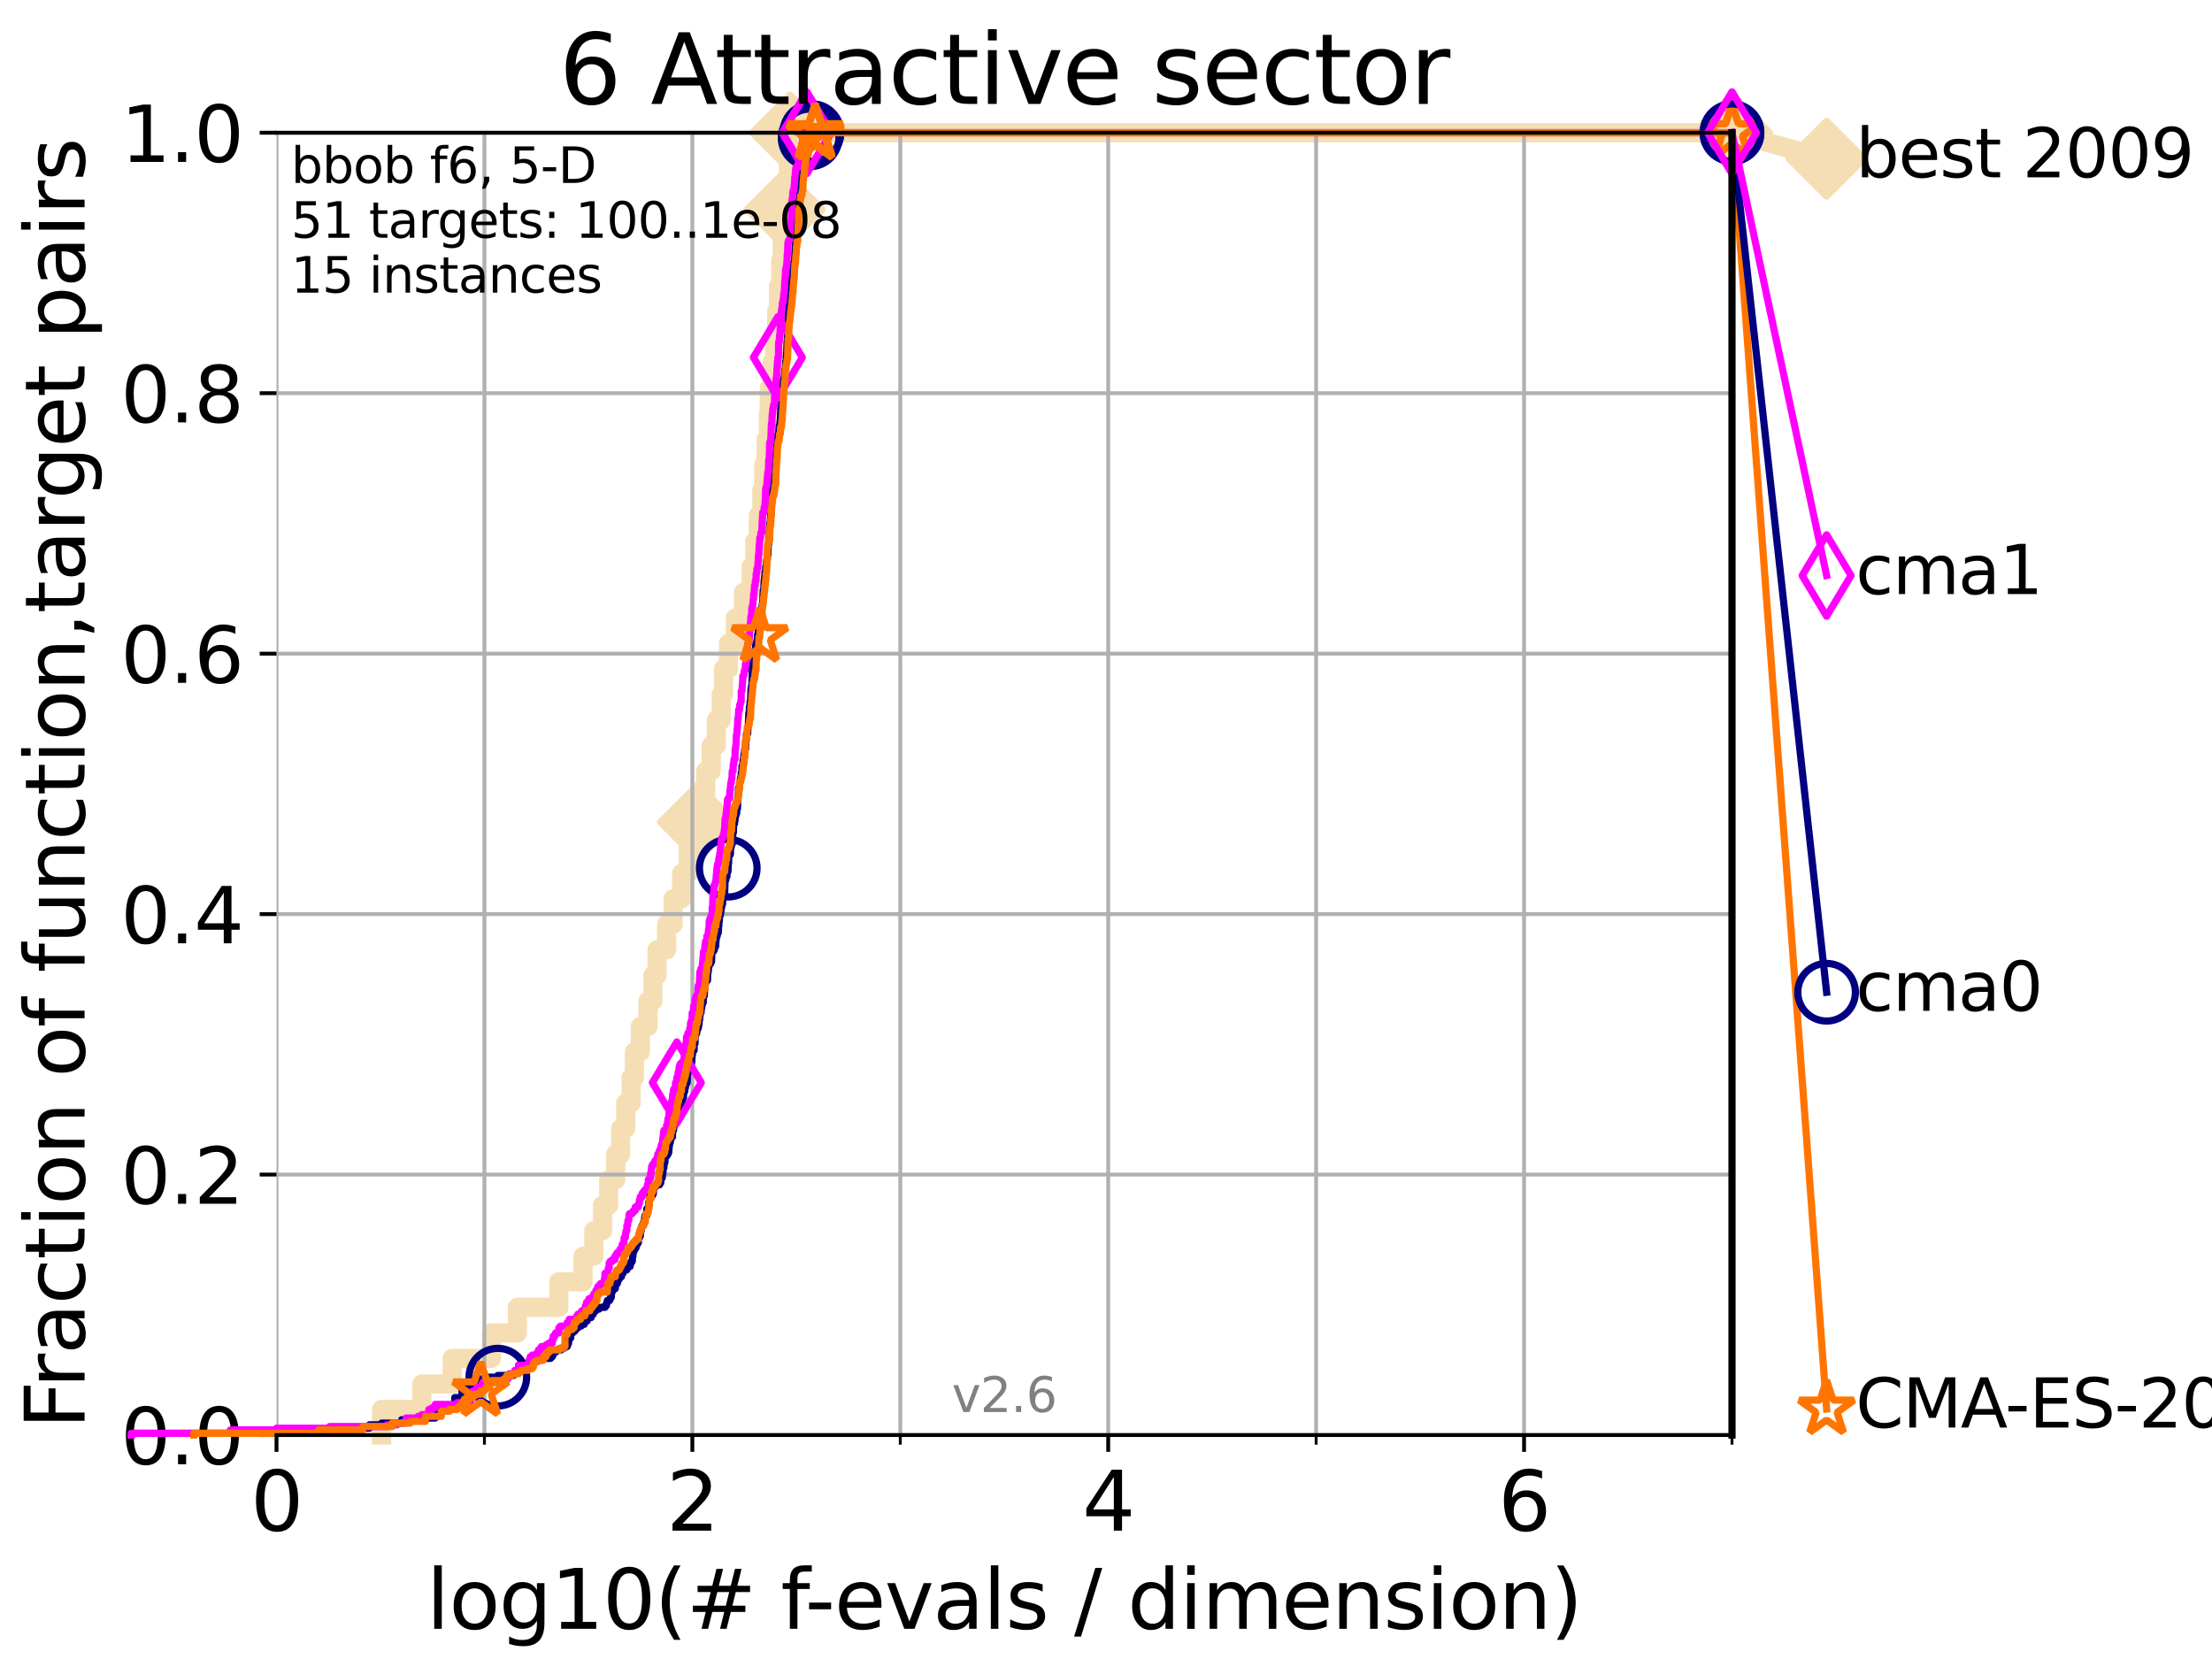<?xml version="1.0" encoding="utf-8" standalone="no"?>
<!DOCTYPE svg PUBLIC "-//W3C//DTD SVG 1.1//EN"
  "http://www.w3.org/Graphics/SVG/1.1/DTD/svg11.dtd">
<svg xmlns:xlink="http://www.w3.org/1999/xlink" width="460.8pt" height="345.6pt" viewBox="0 0 460.8 345.6" xmlns="http://www.w3.org/2000/svg" version="1.1">
 <defs>
  <style type="text/css">*{stroke-linejoin: round; stroke-linecap: butt}</style>
 </defs>
 <g id="figure_1">
  <g id="patch_1">
   <path d="M 0 345.6 
L 460.8 345.6 
L 460.8 0 
L 0 0 
z
" style="fill: #ffffff"/>
  </g>
  <g id="axes_1">
   <g id="patch_2">
    <path d="M 57.6 298.944 
L 360.806 298.944 
L 360.806 27.648 
L 57.6 27.648 
z
" style="fill: #ffffff"/>
   </g>
   <g id="line2d_1">
    <path d="M 79.481 298.944 
L 79.481 293.624 
L 87.876 293.624 
L 87.876 288.305 
L 94.206 288.305 
L 94.206 282.985 
L 102.363 282.985 
L 102.363 277.666 
L 107.775 277.666 
L 107.775 272.346 
L 116.419 272.346 
L 116.419 267.027 
L 121.456 267.027 
L 121.456 261.707 
L 123.714 261.707 
L 123.714 256.388 
L 125.527 256.388 
L 125.527 251.068 
L 126.804 251.068 
L 126.804 245.749 
L 128.266 245.749 
L 128.266 240.429 
L 129.293 240.429 
L 129.293 235.11 
L 130.345 235.11 
L 130.345 229.79 
L 131.49 229.79 
L 131.49 224.471 
L 132.145 224.471 
L 132.145 219.151 
L 133.39 219.151 
L 133.39 213.832 
L 134.993 213.832 
L 134.993 208.512 
L 136.011 208.512 
L 136.011 203.192 
L 136.865 203.192 
L 136.865 197.873 
L 138.869 197.873 
L 138.869 192.553 
L 140.22 192.553 
L 140.22 187.234 
L 141.996 187.234 
L 141.996 181.914 
L 143.384 181.914 
L 143.384 176.595 
L 144.343 176.595 
L 144.343 171.275 
L 145.397 171.275 
L 145.397 165.956 
L 147.022 165.956 
L 147.022 160.636 
L 148.155 160.636 
L 148.155 155.317 
L 149.224 155.317 
L 149.224 149.997 
L 150.235 149.997 
L 150.235 144.678 
L 150.721 144.678 
L 150.721 139.358 
L 151.757 139.358 
L 151.757 134.039 
L 153.189 134.039 
L 153.189 128.719 
L 154.886 128.719 
L 154.886 123.4 
L 156.482 123.4 
L 156.482 118.08 
L 157.232 118.08 
L 157.232 112.76 
L 157.971 112.76 
L 157.971 107.441 
L 158.7 107.441 
L 158.7 102.121 
L 159.114 102.121 
L 159.114 96.802 
L 159.602 96.802 
L 159.602 91.482 
L 160.062 91.482 
L 160.062 86.163 
L 160.255 86.163 
L 160.255 80.843 
L 160.809 80.843 
L 160.809 75.524 
L 161.392 75.524 
L 161.392 70.204 
L 161.795 70.204 
L 161.795 64.885 
L 162.176 64.885 
L 162.176 59.565 
L 162.662 59.565 
L 162.662 54.246 
L 162.971 54.246 
L 162.971 48.926 
L 163.464 48.926 
L 163.464 43.607 
L 163.853 43.607 
L 163.853 38.287 
L 164.233 38.287 
L 164.233 32.968 
L 164.581 32.968 
L 164.581 27.648 
L 360.806 27.648 
" style="fill: none; stroke: #f5deb3; stroke-width: 4; stroke-linecap: square"/>
   </g>
   <g id="line2d_2">
    <defs>
     <path id="m8a4d39f04d" d="M -0 7.778 
L 7.778 0 
L 0 -7.778 
L -7.778 -0 
z
" style="stroke: #f5deb3; stroke-width: 1.5; stroke-linejoin: miter"/>
    </defs>
    <g>
     <use xlink:href="#m8a4d39f04d" x="145.397" y="171.275" style="fill: #f5deb3; stroke: #f5deb3; stroke-width: 1.5; stroke-linejoin: miter"/>
     <use xlink:href="#m8a4d39f04d" x="163.464" y="43.607" style="fill: #f5deb3; stroke: #f5deb3; stroke-width: 1.5; stroke-linejoin: miter"/>
     <use xlink:href="#m8a4d39f04d" x="164.581" y="27.648" style="fill: #f5deb3; stroke: #f5deb3; stroke-width: 1.5; stroke-linejoin: miter"/>
     <use xlink:href="#m8a4d39f04d" x="164.581" y="27.648" style="fill: #f5deb3; stroke: #f5deb3; stroke-width: 1.5; stroke-linejoin: miter"/>
     <use xlink:href="#m8a4d39f04d" x="360.806" y="27.648" style="fill: #f5deb3; stroke: #f5deb3; stroke-width: 1.5; stroke-linejoin: miter"/>
    </g>
   </g>
   <g id="line2d_3">
    <path style="fill: none; stroke: #f5deb3; stroke-width: 4; stroke-linecap: square"/>
    <g/>
   </g>
   <g id="line2d_4">
    <path d="M 360.806 27.648 
L 380.515 33.074 
" style="fill: none; stroke: #f5deb3; stroke-width: 4; stroke-linecap: square"/>
    <g>
     <use xlink:href="#m8a4d39f04d" x="360.806" y="27.648" style="fill: #f5deb3; stroke: #f5deb3; stroke-width: 1.5; stroke-linejoin: miter"/>
     <use xlink:href="#m8a4d39f04d" x="380.515" y="33.074" style="fill: #f5deb3; stroke: #f5deb3; stroke-width: 1.5; stroke-linejoin: miter"/>
    </g>
   </g>
   <g id="matplotlib.axis_1">
    <g id="xtick_1">
     <g id="line2d_5">
      <path d="M 57.6 298.944 
L 57.6 27.648 
" clip-path="url(#p6ad0f9aff7)" style="fill: none; stroke: #b0b0b0; stroke-width: 0.8; stroke-linecap: square"/>
     </g>
     <g id="line2d_6">
      <defs>
       <path id="m7d6dff866b" d="M 0 0 
L 0 3.5 
" style="stroke: #000000; stroke-width: 0.8"/>
      </defs>
      <g>
       <use xlink:href="#m7d6dff866b" x="57.6" y="298.944" style="stroke: #000000; stroke-width: 0.8"/>
      </g>
     </g>
     <g id="text_1">
      <!-- 0 -->
      <g transform="translate(52.192 318.861)scale(0.17 -0.17)">
       <defs>
        <path id="DejaVuSans-30" d="M 2034 4250 
Q 1547 4250 1301 3770 
Q 1056 3291 1056 2328 
Q 1056 1369 1301 889 
Q 1547 409 2034 409 
Q 2525 409 2770 889 
Q 3016 1369 3016 2328 
Q 3016 3291 2770 3770 
Q 2525 4250 2034 4250 
z
M 2034 4750 
Q 2819 4750 3233 4129 
Q 3647 3509 3647 2328 
Q 3647 1150 3233 529 
Q 2819 -91 2034 -91 
Q 1250 -91 836 529 
Q 422 1150 422 2328 
Q 422 3509 836 4129 
Q 1250 4750 2034 4750 
z
" transform="scale(0.016)"/>
       </defs>
       <use xlink:href="#DejaVuSans-30"/>
      </g>
     </g>
    </g>
    <g id="xtick_2">
     <g id="line2d_7">
      <path d="M 144.23 298.944 
L 144.23 27.648 
" clip-path="url(#p6ad0f9aff7)" style="fill: none; stroke: #b0b0b0; stroke-width: 0.8; stroke-linecap: square"/>
     </g>
     <g id="line2d_8">
      <g>
       <use xlink:href="#m7d6dff866b" x="144.23" y="298.944" style="stroke: #000000; stroke-width: 0.8"/>
      </g>
     </g>
     <g id="text_2">
      <!-- 2 -->
      <g transform="translate(138.822 318.861)scale(0.17 -0.17)">
       <defs>
        <path id="DejaVuSans-32" d="M 1228 531 
L 3431 531 
L 3431 0 
L 469 0 
L 469 531 
Q 828 903 1448 1529 
Q 2069 2156 2228 2338 
Q 2531 2678 2651 2914 
Q 2772 3150 2772 3378 
Q 2772 3750 2511 3984 
Q 2250 4219 1831 4219 
Q 1534 4219 1204 4116 
Q 875 4013 500 3803 
L 500 4441 
Q 881 4594 1212 4672 
Q 1544 4750 1819 4750 
Q 2544 4750 2975 4387 
Q 3406 4025 3406 3419 
Q 3406 3131 3298 2873 
Q 3191 2616 2906 2266 
Q 2828 2175 2409 1742 
Q 1991 1309 1228 531 
z
" transform="scale(0.016)"/>
       </defs>
       <use xlink:href="#DejaVuSans-32"/>
      </g>
     </g>
    </g>
    <g id="xtick_3">
     <g id="line2d_9">
      <path d="M 230.861 298.944 
L 230.861 27.648 
" clip-path="url(#p6ad0f9aff7)" style="fill: none; stroke: #b0b0b0; stroke-width: 0.8; stroke-linecap: square"/>
     </g>
     <g id="line2d_10">
      <g>
       <use xlink:href="#m7d6dff866b" x="230.861" y="298.944" style="stroke: #000000; stroke-width: 0.8"/>
      </g>
     </g>
     <g id="text_3">
      <!-- 4 -->
      <g transform="translate(225.453 318.861)scale(0.17 -0.17)">
       <defs>
        <path id="DejaVuSans-34" d="M 2419 4116 
L 825 1625 
L 2419 1625 
L 2419 4116 
z
M 2253 4666 
L 3047 4666 
L 3047 1625 
L 3713 1625 
L 3713 1100 
L 3047 1100 
L 3047 0 
L 2419 0 
L 2419 1100 
L 313 1100 
L 313 1709 
L 2253 4666 
z
" transform="scale(0.016)"/>
       </defs>
       <use xlink:href="#DejaVuSans-34"/>
      </g>
     </g>
    </g>
    <g id="xtick_4">
     <g id="line2d_11">
      <path d="M 317.491 298.944 
L 317.491 27.648 
" clip-path="url(#p6ad0f9aff7)" style="fill: none; stroke: #b0b0b0; stroke-width: 0.8; stroke-linecap: square"/>
     </g>
     <g id="line2d_12">
      <g>
       <use xlink:href="#m7d6dff866b" x="317.491" y="298.944" style="stroke: #000000; stroke-width: 0.8"/>
      </g>
     </g>
     <g id="text_4">
      <!-- 6 -->
      <g transform="translate(312.083 318.861)scale(0.17 -0.17)">
       <defs>
        <path id="DejaVuSans-36" d="M 2113 2584 
Q 1688 2584 1439 2293 
Q 1191 2003 1191 1497 
Q 1191 994 1439 701 
Q 1688 409 2113 409 
Q 2538 409 2786 701 
Q 3034 994 3034 1497 
Q 3034 2003 2786 2293 
Q 2538 2584 2113 2584 
z
M 3366 4563 
L 3366 3988 
Q 3128 4100 2886 4159 
Q 2644 4219 2406 4219 
Q 1781 4219 1451 3797 
Q 1122 3375 1075 2522 
Q 1259 2794 1537 2939 
Q 1816 3084 2150 3084 
Q 2853 3084 3261 2657 
Q 3669 2231 3669 1497 
Q 3669 778 3244 343 
Q 2819 -91 2113 -91 
Q 1303 -91 875 529 
Q 447 1150 447 2328 
Q 447 3434 972 4092 
Q 1497 4750 2381 4750 
Q 2619 4750 2861 4703 
Q 3103 4656 3366 4563 
z
" transform="scale(0.016)"/>
       </defs>
       <use xlink:href="#DejaVuSans-36"/>
      </g>
     </g>
    </g>
    <g id="xtick_5">
     <g id="line2d_13">
      <path d="M 100.915 298.944 
L 100.915 27.648 
" clip-path="url(#p6ad0f9aff7)" style="fill: none; stroke: #b0b0b0; stroke-width: 0.8; stroke-linecap: square"/>
     </g>
     <g id="line2d_14">
      <defs>
       <path id="m45e3143079" d="M 0 0 
L 0 2 
" style="stroke: #000000; stroke-width: 0.6"/>
      </defs>
      <g>
       <use xlink:href="#m45e3143079" x="100.915" y="298.944" style="stroke: #000000; stroke-width: 0.6"/>
      </g>
     </g>
    </g>
    <g id="xtick_6">
     <g id="line2d_15">
      <path d="M 187.546 298.944 
L 187.546 27.648 
" clip-path="url(#p6ad0f9aff7)" style="fill: none; stroke: #b0b0b0; stroke-width: 0.8; stroke-linecap: square"/>
     </g>
     <g id="line2d_16">
      <g>
       <use xlink:href="#m45e3143079" x="187.546" y="298.944" style="stroke: #000000; stroke-width: 0.6"/>
      </g>
     </g>
    </g>
    <g id="xtick_7">
     <g id="line2d_17">
      <path d="M 274.176 298.944 
L 274.176 27.648 
" clip-path="url(#p6ad0f9aff7)" style="fill: none; stroke: #b0b0b0; stroke-width: 0.8; stroke-linecap: square"/>
     </g>
     <g id="line2d_18">
      <g>
       <use xlink:href="#m45e3143079" x="274.176" y="298.944" style="stroke: #000000; stroke-width: 0.6"/>
      </g>
     </g>
    </g>
    <g id="xtick_8">
     <g id="line2d_19">
      <path d="M 360.806 298.944 
L 360.806 27.648 
" clip-path="url(#p6ad0f9aff7)" style="fill: none; stroke: #b0b0b0; stroke-width: 0.8; stroke-linecap: square"/>
     </g>
     <g id="line2d_20">
      <g>
       <use xlink:href="#m45e3143079" x="360.806" y="298.944" style="stroke: #000000; stroke-width: 0.6"/>
      </g>
     </g>
    </g>
    <g id="text_5">
     <!-- log10(# f-evals / dimension) -->
     <g transform="translate(88.823 339.314)scale(0.17 -0.17)">
      <defs>
       <path id="DejaVuSans-6c" d="M 603 4863 
L 1178 4863 
L 1178 0 
L 603 0 
L 603 4863 
z
" transform="scale(0.016)"/>
       <path id="DejaVuSans-6f" d="M 1959 3097 
Q 1497 3097 1228 2736 
Q 959 2375 959 1747 
Q 959 1119 1226 758 
Q 1494 397 1959 397 
Q 2419 397 2687 759 
Q 2956 1122 2956 1747 
Q 2956 2369 2687 2733 
Q 2419 3097 1959 3097 
z
M 1959 3584 
Q 2709 3584 3137 3096 
Q 3566 2609 3566 1747 
Q 3566 888 3137 398 
Q 2709 -91 1959 -91 
Q 1206 -91 779 398 
Q 353 888 353 1747 
Q 353 2609 779 3096 
Q 1206 3584 1959 3584 
z
" transform="scale(0.016)"/>
       <path id="DejaVuSans-67" d="M 2906 1791 
Q 2906 2416 2648 2759 
Q 2391 3103 1925 3103 
Q 1463 3103 1205 2759 
Q 947 2416 947 1791 
Q 947 1169 1205 825 
Q 1463 481 1925 481 
Q 2391 481 2648 825 
Q 2906 1169 2906 1791 
z
M 3481 434 
Q 3481 -459 3084 -895 
Q 2688 -1331 1869 -1331 
Q 1566 -1331 1297 -1286 
Q 1028 -1241 775 -1147 
L 775 -588 
Q 1028 -725 1275 -790 
Q 1522 -856 1778 -856 
Q 2344 -856 2625 -561 
Q 2906 -266 2906 331 
L 2906 616 
Q 2728 306 2450 153 
Q 2172 0 1784 0 
Q 1141 0 747 490 
Q 353 981 353 1791 
Q 353 2603 747 3093 
Q 1141 3584 1784 3584 
Q 2172 3584 2450 3431 
Q 2728 3278 2906 2969 
L 2906 3500 
L 3481 3500 
L 3481 434 
z
" transform="scale(0.016)"/>
       <path id="DejaVuSans-31" d="M 794 531 
L 1825 531 
L 1825 4091 
L 703 3866 
L 703 4441 
L 1819 4666 
L 2450 4666 
L 2450 531 
L 3481 531 
L 3481 0 
L 794 0 
L 794 531 
z
" transform="scale(0.016)"/>
       <path id="DejaVuSans-28" d="M 1984 4856 
Q 1566 4138 1362 3434 
Q 1159 2731 1159 2009 
Q 1159 1288 1364 580 
Q 1569 -128 1984 -844 
L 1484 -844 
Q 1016 -109 783 600 
Q 550 1309 550 2009 
Q 550 2706 781 3412 
Q 1013 4119 1484 4856 
L 1984 4856 
z
" transform="scale(0.016)"/>
       <path id="DejaVuSans-23" d="M 3272 2816 
L 2363 2816 
L 2100 1772 
L 3016 1772 
L 3272 2816 
z
M 2803 4594 
L 2478 3297 
L 3391 3297 
L 3719 4594 
L 4219 4594 
L 3897 3297 
L 4872 3297 
L 4872 2816 
L 3775 2816 
L 3519 1772 
L 4513 1772 
L 4513 1294 
L 3397 1294 
L 3072 0 
L 2572 0 
L 2894 1294 
L 1978 1294 
L 1656 0 
L 1153 0 
L 1478 1294 
L 494 1294 
L 494 1772 
L 1594 1772 
L 1856 2816 
L 850 2816 
L 850 3297 
L 1978 3297 
L 2297 4594 
L 2803 4594 
z
" transform="scale(0.016)"/>
       <path id="DejaVuSans-20" transform="scale(0.016)"/>
       <path id="DejaVuSans-66" d="M 2375 4863 
L 2375 4384 
L 1825 4384 
Q 1516 4384 1395 4259 
Q 1275 4134 1275 3809 
L 1275 3500 
L 2222 3500 
L 2222 3053 
L 1275 3053 
L 1275 0 
L 697 0 
L 697 3053 
L 147 3053 
L 147 3500 
L 697 3500 
L 697 3744 
Q 697 4328 969 4595 
Q 1241 4863 1831 4863 
L 2375 4863 
z
" transform="scale(0.016)"/>
       <path id="DejaVuSans-2d" d="M 313 2009 
L 1997 2009 
L 1997 1497 
L 313 1497 
L 313 2009 
z
" transform="scale(0.016)"/>
       <path id="DejaVuSans-65" d="M 3597 1894 
L 3597 1613 
L 953 1613 
Q 991 1019 1311 708 
Q 1631 397 2203 397 
Q 2534 397 2845 478 
Q 3156 559 3463 722 
L 3463 178 
Q 3153 47 2828 -22 
Q 2503 -91 2169 -91 
Q 1331 -91 842 396 
Q 353 884 353 1716 
Q 353 2575 817 3079 
Q 1281 3584 2069 3584 
Q 2775 3584 3186 3129 
Q 3597 2675 3597 1894 
z
M 3022 2063 
Q 3016 2534 2758 2815 
Q 2500 3097 2075 3097 
Q 1594 3097 1305 2825 
Q 1016 2553 972 2059 
L 3022 2063 
z
" transform="scale(0.016)"/>
       <path id="DejaVuSans-76" d="M 191 3500 
L 800 3500 
L 1894 563 
L 2988 3500 
L 3597 3500 
L 2284 0 
L 1503 0 
L 191 3500 
z
" transform="scale(0.016)"/>
       <path id="DejaVuSans-61" d="M 2194 1759 
Q 1497 1759 1228 1600 
Q 959 1441 959 1056 
Q 959 750 1161 570 
Q 1363 391 1709 391 
Q 2188 391 2477 730 
Q 2766 1069 2766 1631 
L 2766 1759 
L 2194 1759 
z
M 3341 1997 
L 3341 0 
L 2766 0 
L 2766 531 
Q 2569 213 2275 61 
Q 1981 -91 1556 -91 
Q 1019 -91 701 211 
Q 384 513 384 1019 
Q 384 1609 779 1909 
Q 1175 2209 1959 2209 
L 2766 2209 
L 2766 2266 
Q 2766 2663 2505 2880 
Q 2244 3097 1772 3097 
Q 1472 3097 1187 3025 
Q 903 2953 641 2809 
L 641 3341 
Q 956 3463 1253 3523 
Q 1550 3584 1831 3584 
Q 2591 3584 2966 3190 
Q 3341 2797 3341 1997 
z
" transform="scale(0.016)"/>
       <path id="DejaVuSans-73" d="M 2834 3397 
L 2834 2853 
Q 2591 2978 2328 3040 
Q 2066 3103 1784 3103 
Q 1356 3103 1142 2972 
Q 928 2841 928 2578 
Q 928 2378 1081 2264 
Q 1234 2150 1697 2047 
L 1894 2003 
Q 2506 1872 2764 1633 
Q 3022 1394 3022 966 
Q 3022 478 2636 193 
Q 2250 -91 1575 -91 
Q 1294 -91 989 -36 
Q 684 19 347 128 
L 347 722 
Q 666 556 975 473 
Q 1284 391 1588 391 
Q 1994 391 2212 530 
Q 2431 669 2431 922 
Q 2431 1156 2273 1281 
Q 2116 1406 1581 1522 
L 1381 1569 
Q 847 1681 609 1914 
Q 372 2147 372 2553 
Q 372 3047 722 3315 
Q 1072 3584 1716 3584 
Q 2034 3584 2315 3537 
Q 2597 3491 2834 3397 
z
" transform="scale(0.016)"/>
       <path id="DejaVuSans-2f" d="M 1625 4666 
L 2156 4666 
L 531 -594 
L 0 -594 
L 1625 4666 
z
" transform="scale(0.016)"/>
       <path id="DejaVuSans-64" d="M 2906 2969 
L 2906 4863 
L 3481 4863 
L 3481 0 
L 2906 0 
L 2906 525 
Q 2725 213 2448 61 
Q 2172 -91 1784 -91 
Q 1150 -91 751 415 
Q 353 922 353 1747 
Q 353 2572 751 3078 
Q 1150 3584 1784 3584 
Q 2172 3584 2448 3432 
Q 2725 3281 2906 2969 
z
M 947 1747 
Q 947 1113 1208 752 
Q 1469 391 1925 391 
Q 2381 391 2643 752 
Q 2906 1113 2906 1747 
Q 2906 2381 2643 2742 
Q 2381 3103 1925 3103 
Q 1469 3103 1208 2742 
Q 947 2381 947 1747 
z
" transform="scale(0.016)"/>
       <path id="DejaVuSans-69" d="M 603 3500 
L 1178 3500 
L 1178 0 
L 603 0 
L 603 3500 
z
M 603 4863 
L 1178 4863 
L 1178 4134 
L 603 4134 
L 603 4863 
z
" transform="scale(0.016)"/>
       <path id="DejaVuSans-6d" d="M 3328 2828 
Q 3544 3216 3844 3400 
Q 4144 3584 4550 3584 
Q 5097 3584 5394 3201 
Q 5691 2819 5691 2113 
L 5691 0 
L 5113 0 
L 5113 2094 
Q 5113 2597 4934 2840 
Q 4756 3084 4391 3084 
Q 3944 3084 3684 2787 
Q 3425 2491 3425 1978 
L 3425 0 
L 2847 0 
L 2847 2094 
Q 2847 2600 2669 2842 
Q 2491 3084 2119 3084 
Q 1678 3084 1418 2786 
Q 1159 2488 1159 1978 
L 1159 0 
L 581 0 
L 581 3500 
L 1159 3500 
L 1159 2956 
Q 1356 3278 1631 3431 
Q 1906 3584 2284 3584 
Q 2666 3584 2933 3390 
Q 3200 3197 3328 2828 
z
" transform="scale(0.016)"/>
       <path id="DejaVuSans-6e" d="M 3513 2113 
L 3513 0 
L 2938 0 
L 2938 2094 
Q 2938 2591 2744 2837 
Q 2550 3084 2163 3084 
Q 1697 3084 1428 2787 
Q 1159 2491 1159 1978 
L 1159 0 
L 581 0 
L 581 3500 
L 1159 3500 
L 1159 2956 
Q 1366 3272 1645 3428 
Q 1925 3584 2291 3584 
Q 2894 3584 3203 3211 
Q 3513 2838 3513 2113 
z
" transform="scale(0.016)"/>
       <path id="DejaVuSans-29" d="M 513 4856 
L 1013 4856 
Q 1481 4119 1714 3412 
Q 1947 2706 1947 2009 
Q 1947 1309 1714 600 
Q 1481 -109 1013 -844 
L 513 -844 
Q 928 -128 1133 580 
Q 1338 1288 1338 2009 
Q 1338 2731 1133 3434 
Q 928 4138 513 4856 
z
" transform="scale(0.016)"/>
      </defs>
      <use xlink:href="#DejaVuSans-6c"/>
      <use xlink:href="#DejaVuSans-6f" x="27.783"/>
      <use xlink:href="#DejaVuSans-67" x="88.965"/>
      <use xlink:href="#DejaVuSans-31" x="152.441"/>
      <use xlink:href="#DejaVuSans-30" x="216.064"/>
      <use xlink:href="#DejaVuSans-28" x="279.688"/>
      <use xlink:href="#DejaVuSans-23" x="318.701"/>
      <use xlink:href="#DejaVuSans-20" x="402.49"/>
      <use xlink:href="#DejaVuSans-66" x="434.277"/>
      <use xlink:href="#DejaVuSans-2d" x="463.982"/>
      <use xlink:href="#DejaVuSans-65" x="500.066"/>
      <use xlink:href="#DejaVuSans-76" x="561.59"/>
      <use xlink:href="#DejaVuSans-61" x="620.77"/>
      <use xlink:href="#DejaVuSans-6c" x="682.049"/>
      <use xlink:href="#DejaVuSans-73" x="709.832"/>
      <use xlink:href="#DejaVuSans-20" x="761.932"/>
      <use xlink:href="#DejaVuSans-2f" x="793.719"/>
      <use xlink:href="#DejaVuSans-20" x="827.41"/>
      <use xlink:href="#DejaVuSans-64" x="859.197"/>
      <use xlink:href="#DejaVuSans-69" x="922.674"/>
      <use xlink:href="#DejaVuSans-6d" x="950.457"/>
      <use xlink:href="#DejaVuSans-65" x="1047.869"/>
      <use xlink:href="#DejaVuSans-6e" x="1109.393"/>
      <use xlink:href="#DejaVuSans-73" x="1172.771"/>
      <use xlink:href="#DejaVuSans-69" x="1224.871"/>
      <use xlink:href="#DejaVuSans-6f" x="1252.654"/>
      <use xlink:href="#DejaVuSans-6e" x="1313.836"/>
      <use xlink:href="#DejaVuSans-29" x="1377.215"/>
     </g>
    </g>
   </g>
   <g id="matplotlib.axis_2">
    <g id="ytick_1">
     <g id="line2d_21">
      <path d="M 57.6 298.944 
L 360.806 298.944 
" clip-path="url(#p6ad0f9aff7)" style="fill: none; stroke: #b0b0b0; stroke-width: 0.8; stroke-linecap: square"/>
     </g>
     <g id="line2d_22">
      <defs>
       <path id="md138a4897d" d="M 0 0 
L -3.5 0 
" style="stroke: #000000; stroke-width: 0.8"/>
      </defs>
      <g>
       <use xlink:href="#md138a4897d" x="57.6" y="298.944" style="stroke: #000000; stroke-width: 0.8"/>
      </g>
     </g>
     <g id="text_6">
      <!-- 0.0 -->
      <g transform="translate(25.155 305.023)scale(0.16 -0.16)">
       <defs>
        <path id="DejaVuSans-2e" d="M 684 794 
L 1344 794 
L 1344 0 
L 684 0 
L 684 794 
z
" transform="scale(0.016)"/>
       </defs>
       <use xlink:href="#DejaVuSans-30"/>
       <use xlink:href="#DejaVuSans-2e" x="63.623"/>
       <use xlink:href="#DejaVuSans-30" x="95.41"/>
      </g>
     </g>
    </g>
    <g id="ytick_2">
     <g id="line2d_23">
      <path d="M 57.6 244.685 
L 360.806 244.685 
" clip-path="url(#p6ad0f9aff7)" style="fill: none; stroke: #b0b0b0; stroke-width: 0.8; stroke-linecap: square"/>
     </g>
     <g id="line2d_24">
      <g>
       <use xlink:href="#md138a4897d" x="57.6" y="244.685" style="stroke: #000000; stroke-width: 0.8"/>
      </g>
     </g>
     <g id="text_7">
      <!-- 0.2 -->
      <g transform="translate(25.155 250.764)scale(0.16 -0.16)">
       <use xlink:href="#DejaVuSans-30"/>
       <use xlink:href="#DejaVuSans-2e" x="63.623"/>
       <use xlink:href="#DejaVuSans-32" x="95.41"/>
      </g>
     </g>
    </g>
    <g id="ytick_3">
     <g id="line2d_25">
      <path d="M 57.6 190.426 
L 360.806 190.426 
" clip-path="url(#p6ad0f9aff7)" style="fill: none; stroke: #b0b0b0; stroke-width: 0.8; stroke-linecap: square"/>
     </g>
     <g id="line2d_26">
      <g>
       <use xlink:href="#md138a4897d" x="57.6" y="190.426" style="stroke: #000000; stroke-width: 0.8"/>
      </g>
     </g>
     <g id="text_8">
      <!-- 0.4 -->
      <g transform="translate(25.155 196.504)scale(0.16 -0.16)">
       <use xlink:href="#DejaVuSans-30"/>
       <use xlink:href="#DejaVuSans-2e" x="63.623"/>
       <use xlink:href="#DejaVuSans-34" x="95.41"/>
      </g>
     </g>
    </g>
    <g id="ytick_4">
     <g id="line2d_27">
      <path d="M 57.6 136.166 
L 360.806 136.166 
" clip-path="url(#p6ad0f9aff7)" style="fill: none; stroke: #b0b0b0; stroke-width: 0.8; stroke-linecap: square"/>
     </g>
     <g id="line2d_28">
      <g>
       <use xlink:href="#md138a4897d" x="57.6" y="136.166" style="stroke: #000000; stroke-width: 0.8"/>
      </g>
     </g>
     <g id="text_9">
      <!-- 0.6 -->
      <g transform="translate(25.155 142.245)scale(0.16 -0.16)">
       <use xlink:href="#DejaVuSans-30"/>
       <use xlink:href="#DejaVuSans-2e" x="63.623"/>
       <use xlink:href="#DejaVuSans-36" x="95.41"/>
      </g>
     </g>
    </g>
    <g id="ytick_5">
     <g id="line2d_29">
      <path d="M 57.6 81.907 
L 360.806 81.907 
" clip-path="url(#p6ad0f9aff7)" style="fill: none; stroke: #b0b0b0; stroke-width: 0.8; stroke-linecap: square"/>
     </g>
     <g id="line2d_30">
      <g>
       <use xlink:href="#md138a4897d" x="57.6" y="81.907" style="stroke: #000000; stroke-width: 0.8"/>
      </g>
     </g>
     <g id="text_10">
      <!-- 0.8 -->
      <g transform="translate(25.155 87.986)scale(0.16 -0.16)">
       <defs>
        <path id="DejaVuSans-38" d="M 2034 2216 
Q 1584 2216 1326 1975 
Q 1069 1734 1069 1313 
Q 1069 891 1326 650 
Q 1584 409 2034 409 
Q 2484 409 2743 651 
Q 3003 894 3003 1313 
Q 3003 1734 2745 1975 
Q 2488 2216 2034 2216 
z
M 1403 2484 
Q 997 2584 770 2862 
Q 544 3141 544 3541 
Q 544 4100 942 4425 
Q 1341 4750 2034 4750 
Q 2731 4750 3128 4425 
Q 3525 4100 3525 3541 
Q 3525 3141 3298 2862 
Q 3072 2584 2669 2484 
Q 3125 2378 3379 2068 
Q 3634 1759 3634 1313 
Q 3634 634 3220 271 
Q 2806 -91 2034 -91 
Q 1263 -91 848 271 
Q 434 634 434 1313 
Q 434 1759 690 2068 
Q 947 2378 1403 2484 
z
M 1172 3481 
Q 1172 3119 1398 2916 
Q 1625 2713 2034 2713 
Q 2441 2713 2670 2916 
Q 2900 3119 2900 3481 
Q 2900 3844 2670 4047 
Q 2441 4250 2034 4250 
Q 1625 4250 1398 4047 
Q 1172 3844 1172 3481 
z
" transform="scale(0.016)"/>
       </defs>
       <use xlink:href="#DejaVuSans-30"/>
       <use xlink:href="#DejaVuSans-2e" x="63.623"/>
       <use xlink:href="#DejaVuSans-38" x="95.41"/>
      </g>
     </g>
    </g>
    <g id="ytick_6">
     <g id="line2d_31">
      <path d="M 57.6 27.648 
L 360.806 27.648 
" clip-path="url(#p6ad0f9aff7)" style="fill: none; stroke: #b0b0b0; stroke-width: 0.8; stroke-linecap: square"/>
     </g>
     <g id="line2d_32">
      <g>
       <use xlink:href="#md138a4897d" x="57.6" y="27.648" style="stroke: #000000; stroke-width: 0.8"/>
      </g>
     </g>
     <g id="text_11">
      <!-- 1.0 -->
      <g transform="translate(25.155 33.727)scale(0.16 -0.16)">
       <use xlink:href="#DejaVuSans-31"/>
       <use xlink:href="#DejaVuSans-2e" x="63.623"/>
       <use xlink:href="#DejaVuSans-30" x="95.41"/>
      </g>
     </g>
    </g>
    <g id="text_12">
     <!-- Fraction of function,target pairs -->
     <g transform="translate(17.62 297.681)rotate(-90)scale(0.17 -0.17)">
      <defs>
       <path id="DejaVuSans-46" d="M 628 4666 
L 3309 4666 
L 3309 4134 
L 1259 4134 
L 1259 2759 
L 3109 2759 
L 3109 2228 
L 1259 2228 
L 1259 0 
L 628 0 
L 628 4666 
z
" transform="scale(0.016)"/>
       <path id="DejaVuSans-72" d="M 2631 2963 
Q 2534 3019 2420 3045 
Q 2306 3072 2169 3072 
Q 1681 3072 1420 2755 
Q 1159 2438 1159 1844 
L 1159 0 
L 581 0 
L 581 3500 
L 1159 3500 
L 1159 2956 
Q 1341 3275 1631 3429 
Q 1922 3584 2338 3584 
Q 2397 3584 2469 3576 
Q 2541 3569 2628 3553 
L 2631 2963 
z
" transform="scale(0.016)"/>
       <path id="DejaVuSans-63" d="M 3122 3366 
L 3122 2828 
Q 2878 2963 2633 3030 
Q 2388 3097 2138 3097 
Q 1578 3097 1268 2742 
Q 959 2388 959 1747 
Q 959 1106 1268 751 
Q 1578 397 2138 397 
Q 2388 397 2633 464 
Q 2878 531 3122 666 
L 3122 134 
Q 2881 22 2623 -34 
Q 2366 -91 2075 -91 
Q 1284 -91 818 406 
Q 353 903 353 1747 
Q 353 2603 823 3093 
Q 1294 3584 2113 3584 
Q 2378 3584 2631 3529 
Q 2884 3475 3122 3366 
z
" transform="scale(0.016)"/>
       <path id="DejaVuSans-74" d="M 1172 4494 
L 1172 3500 
L 2356 3500 
L 2356 3053 
L 1172 3053 
L 1172 1153 
Q 1172 725 1289 603 
Q 1406 481 1766 481 
L 2356 481 
L 2356 0 
L 1766 0 
Q 1100 0 847 248 
Q 594 497 594 1153 
L 594 3053 
L 172 3053 
L 172 3500 
L 594 3500 
L 594 4494 
L 1172 4494 
z
" transform="scale(0.016)"/>
       <path id="DejaVuSans-75" d="M 544 1381 
L 544 3500 
L 1119 3500 
L 1119 1403 
Q 1119 906 1312 657 
Q 1506 409 1894 409 
Q 2359 409 2629 706 
Q 2900 1003 2900 1516 
L 2900 3500 
L 3475 3500 
L 3475 0 
L 2900 0 
L 2900 538 
Q 2691 219 2414 64 
Q 2138 -91 1772 -91 
Q 1169 -91 856 284 
Q 544 659 544 1381 
z
M 1991 3584 
L 1991 3584 
z
" transform="scale(0.016)"/>
       <path id="DejaVuSans-2c" d="M 750 794 
L 1409 794 
L 1409 256 
L 897 -744 
L 494 -744 
L 750 256 
L 750 794 
z
" transform="scale(0.016)"/>
       <path id="DejaVuSans-70" d="M 1159 525 
L 1159 -1331 
L 581 -1331 
L 581 3500 
L 1159 3500 
L 1159 2969 
Q 1341 3281 1617 3432 
Q 1894 3584 2278 3584 
Q 2916 3584 3314 3078 
Q 3713 2572 3713 1747 
Q 3713 922 3314 415 
Q 2916 -91 2278 -91 
Q 1894 -91 1617 61 
Q 1341 213 1159 525 
z
M 3116 1747 
Q 3116 2381 2855 2742 
Q 2594 3103 2138 3103 
Q 1681 3103 1420 2742 
Q 1159 2381 1159 1747 
Q 1159 1113 1420 752 
Q 1681 391 2138 391 
Q 2594 391 2855 752 
Q 3116 1113 3116 1747 
z
" transform="scale(0.016)"/>
      </defs>
      <use xlink:href="#DejaVuSans-46"/>
      <use xlink:href="#DejaVuSans-72" x="50.27"/>
      <use xlink:href="#DejaVuSans-61" x="91.383"/>
      <use xlink:href="#DejaVuSans-63" x="152.662"/>
      <use xlink:href="#DejaVuSans-74" x="207.643"/>
      <use xlink:href="#DejaVuSans-69" x="246.852"/>
      <use xlink:href="#DejaVuSans-6f" x="274.635"/>
      <use xlink:href="#DejaVuSans-6e" x="335.816"/>
      <use xlink:href="#DejaVuSans-20" x="399.195"/>
      <use xlink:href="#DejaVuSans-6f" x="430.982"/>
      <use xlink:href="#DejaVuSans-66" x="492.164"/>
      <use xlink:href="#DejaVuSans-20" x="527.369"/>
      <use xlink:href="#DejaVuSans-66" x="559.156"/>
      <use xlink:href="#DejaVuSans-75" x="594.361"/>
      <use xlink:href="#DejaVuSans-6e" x="657.74"/>
      <use xlink:href="#DejaVuSans-63" x="721.119"/>
      <use xlink:href="#DejaVuSans-74" x="776.1"/>
      <use xlink:href="#DejaVuSans-69" x="815.309"/>
      <use xlink:href="#DejaVuSans-6f" x="843.092"/>
      <use xlink:href="#DejaVuSans-6e" x="904.273"/>
      <use xlink:href="#DejaVuSans-2c" x="967.652"/>
      <use xlink:href="#DejaVuSans-74" x="999.439"/>
      <use xlink:href="#DejaVuSans-61" x="1038.648"/>
      <use xlink:href="#DejaVuSans-72" x="1099.928"/>
      <use xlink:href="#DejaVuSans-67" x="1139.291"/>
      <use xlink:href="#DejaVuSans-65" x="1202.768"/>
      <use xlink:href="#DejaVuSans-74" x="1264.291"/>
      <use xlink:href="#DejaVuSans-20" x="1303.5"/>
      <use xlink:href="#DejaVuSans-70" x="1335.287"/>
      <use xlink:href="#DejaVuSans-61" x="1398.764"/>
      <use xlink:href="#DejaVuSans-69" x="1460.043"/>
      <use xlink:href="#DejaVuSans-72" x="1487.826"/>
      <use xlink:href="#DejaVuSans-73" x="1528.939"/>
     </g>
    </g>
   </g>
   <g id="line2d_33">
    <defs>
     <path id="m75b6033e5d" d="M 0 1.5 
C 0.398 1.5 0.779 1.342 1.061 1.061 
C 1.342 0.779 1.5 0.398 1.5 0 
C 1.5 -0.398 1.342 -0.779 1.061 -1.061 
C 0.779 -1.342 0.398 -1.5 0 -1.5 
C -0.398 -1.5 -0.779 -1.342 -1.061 -1.061 
C -1.342 -0.779 -1.5 -0.398 -1.5 0 
C -1.5 0.398 -1.342 0.779 -1.061 1.061 
C -0.779 1.342 -0.398 1.5 0 1.5 
z
" style="stroke: #f5deb3"/>
    </defs>
    <g>
     <use xlink:href="#m75b6033e5d" x="164.581" y="27.648" style="fill: #f5deb3; stroke: #f5deb3"/>
     <use xlink:href="#m75b6033e5d" x="164.581" y="27.648" style="fill: #f5deb3; stroke: #f5deb3"/>
    </g>
   </g>
   <g id="line2d_34">
    <defs>
     <path id="m3330b00df1" d="M 0 1.5 
C 0.398 1.5 0.779 1.342 1.061 1.061 
C 1.342 0.779 1.5 0.398 1.5 0 
C 1.5 -0.398 1.342 -0.779 1.061 -1.061 
C 0.779 -1.342 0.398 -1.5 0 -1.5 
C -0.398 -1.5 -0.779 -1.342 -1.061 -1.061 
C -1.342 -0.779 -1.5 -0.398 -1.5 0 
C -1.5 0.398 -1.342 0.779 -1.061 1.061 
C -0.779 1.342 -0.398 1.5 0 1.5 
z
" style="stroke: #000080"/>
    </defs>
    <g>
     <use xlink:href="#m3330b00df1" x="169.135" y="27.648" style="fill: #000080; stroke: #000080"/>
     <use xlink:href="#m3330b00df1" x="169.135" y="27.648" style="fill: #000080; stroke: #000080"/>
    </g>
   </g>
   <g id="line2d_35">
    <path d="M 27.324 298.944 
L 27.324 298.589 
L 61.03 298.589 
L 61.03 298.235 
L 70.639 298.235 
L 70.639 297.88 
L 72.432 297.88 
L 72.432 297.525 
L 76.969 297.525 
L 76.969 296.816 
L 79.481 296.816 
L 79.481 296.462 
L 83.678 296.462 
L 83.678 295.752 
L 87.876 295.752 
L 87.876 295.398 
L 90.668 295.398 
L 90.668 294.334 
L 91.306 294.334 
L 91.306 293.624 
L 94.206 293.624 
L 94.206 293.27 
L 94.736 293.27 
L 94.736 291.142 
L 96.241 291.142 
L 96.241 289.369 
L 97.182 289.369 
L 97.182 288.66 
L 98.933 288.66 
L 98.933 287.95 
L 99.347 287.95 
L 99.347 287.596 
L 99.751 287.596 
L 99.751 287.241 
L 102.011 287.241 
L 102.011 286.886 
L 103.707 286.886 
L 103.707 286.532 
L 106.974 286.532 
L 106.974 286.177 
L 107.245 286.177 
L 107.245 285.822 
L 108.034 285.822 
L 108.034 284.404 
L 110.897 284.404 
L 110.897 284.049 
L 111.117 284.049 
L 111.117 283.34 
L 112.989 283.34 
L 112.989 282.985 
L 114.692 282.985 
L 114.692 282.631 
L 115.051 282.631 
L 115.051 282.276 
L 115.227 282.276 
L 115.227 281.922 
L 115.402 281.922 
L 115.402 281.567 
L 115.918 281.567 
L 115.918 281.212 
L 116.908 281.212 
L 116.908 280.858 
L 117.54 280.858 
L 117.54 280.503 
L 118.152 280.503 
L 118.152 280.148 
L 118.302 280.148 
L 118.302 279.794 
L 118.451 279.794 
L 118.451 279.084 
L 118.598 279.084 
L 118.598 278.73 
L 118.89 278.73 
L 118.89 277.666 
L 119.319 277.666 
L 119.319 277.311 
L 119.739 277.311 
L 119.739 276.957 
L 120.013 276.957 
L 120.013 276.602 
L 120.418 276.602 
L 120.418 276.247 
L 121.073 276.247 
L 121.073 275.893 
L 121.707 275.893 
L 121.707 275.538 
L 121.831 275.538 
L 121.831 275.183 
L 122.32 275.183 
L 122.32 274.474 
L 123.145 274.474 
L 123.145 274.12 
L 123.26 274.12 
L 123.26 273.765 
L 123.601 273.765 
L 123.601 273.056 
L 124.156 273.056 
L 124.156 272.701 
L 124.801 272.701 
L 124.801 272.346 
L 126.029 272.346 
L 126.029 271.992 
L 126.323 271.992 
L 126.421 271.282 
L 126.517 271.282 
L 126.517 270.928 
L 126.994 270.928 
L 126.994 270.573 
L 127.181 270.573 
L 127.181 270.219 
L 127.366 270.219 
L 127.366 269.155 
L 127.55 269.155 
L 127.55 268.8 
L 127.731 268.8 
L 127.731 268.445 
L 128.178 268.445 
L 128.266 267.381 
L 128.615 267.381 
L 128.615 266.672 
L 128.872 266.672 
L 128.872 266.318 
L 129.125 266.318 
L 129.125 265.963 
L 129.458 265.963 
L 129.458 265.254 
L 129.786 265.254 
L 129.866 264.544 
L 130.579 264.544 
L 130.657 263.835 
L 131.266 263.835 
L 131.341 263.126 
L 131.49 263.126 
L 131.49 262.771 
L 131.711 262.771 
L 131.784 261.707 
L 131.857 261.707 
L 131.929 260.643 
L 132.073 260.643 
L 132.073 260.289 
L 132.287 260.289 
L 132.287 259.934 
L 132.499 259.934 
L 132.499 259.225 
L 132.778 259.225 
L 132.778 258.87 
L 132.984 258.87 
L 132.984 257.806 
L 133.256 257.806 
L 133.256 257.452 
L 133.39 257.452 
L 133.457 256.388 
L 133.59 256.388 
L 133.59 255.678 
L 133.722 255.678 
L 133.722 255.324 
L 134.048 255.324 
L 134.048 254.615 
L 134.241 254.615 
L 134.305 253.551 
L 134.368 253.551 
L 134.368 253.196 
L 134.746 253.196 
L 134.746 251.778 
L 135.116 251.778 
L 135.177 250.359 
L 135.298 250.359 
L 135.359 249.295 
L 135.419 249.295 
L 135.419 248.94 
L 136.011 248.94 
L 136.011 248.586 
L 136.127 248.586 
L 136.127 247.167 
L 136.641 247.167 
L 136.641 246.813 
L 137.413 246.813 
L 137.413 246.458 
L 137.628 246.458 
L 137.735 245.394 
L 137.946 245.394 
L 138.051 244.33 
L 138.103 244.33 
L 138.155 243.266 
L 138.31 243.266 
L 138.362 242.202 
L 138.515 242.202 
L 138.566 241.138 
L 138.668 241.138 
L 138.668 240.784 
L 138.969 240.784 
L 138.969 240.429 
L 139.167 240.429 
L 139.167 240.075 
L 139.314 240.075 
L 139.411 238.656 
L 139.46 238.656 
L 139.556 237.947 
L 139.653 237.947 
L 139.748 236.883 
L 140.08 236.883 
L 140.127 235.464 
L 140.313 235.464 
L 140.405 234.4 
L 140.589 234.4 
L 140.589 233.691 
L 140.725 233.691 
L 140.771 232.982 
L 140.861 232.982 
L 140.906 231.209 
L 141.654 231.209 
L 141.697 230.499 
L 141.783 230.499 
L 141.868 229.435 
L 142.123 229.435 
L 142.123 228.726 
L 142.373 228.726 
L 142.415 227.662 
L 142.498 227.662 
L 142.498 227.308 
L 142.662 227.308 
L 142.662 226.598 
L 142.784 226.598 
L 142.865 225.889 
L 142.986 225.889 
L 142.986 225.534 
L 143.146 225.534 
L 143.226 223.761 
L 143.265 223.761 
L 143.345 223.052 
L 143.58 223.052 
L 143.58 222.697 
L 143.773 222.697 
L 143.773 222.343 
L 144.003 222.343 
L 144.041 221.279 
L 144.117 221.279 
L 144.155 219.86 
L 144.23 219.86 
L 144.305 218.796 
L 144.603 218.796 
L 144.603 217.378 
L 144.786 217.378 
L 144.823 215.605 
L 144.968 215.605 
L 144.968 215.25 
L 145.148 215.25 
L 145.148 214.541 
L 145.291 214.541 
L 145.291 214.186 
L 145.468 214.186 
L 145.573 213.477 
L 145.608 213.477 
L 145.678 212.413 
L 145.748 212.413 
L 145.852 210.994 
L 146.023 210.994 
L 146.126 209.931 
L 146.194 209.931 
L 146.295 209.221 
L 146.329 209.221 
L 146.329 208.867 
L 146.496 208.867 
L 146.53 207.448 
L 146.728 207.448 
L 146.761 206.03 
L 146.86 206.03 
L 146.892 204.966 
L 146.99 204.966 
L 147.022 204.256 
L 147.376 204.256 
L 147.439 202.483 
L 147.534 202.483 
L 147.629 201.419 
L 147.66 201.419 
L 147.66 201.065 
L 147.816 201.065 
L 147.816 200.71 
L 148.063 200.71 
L 148.063 200.355 
L 148.216 200.355 
L 148.307 198.228 
L 148.608 198.228 
L 148.608 197.873 
L 148.815 197.873 
L 148.815 197.164 
L 149.079 197.164 
L 149.166 195.745 
L 149.195 195.745 
L 149.281 195.036 
L 149.396 195.036 
L 149.482 194.327 
L 149.623 194.327 
L 149.708 192.908 
L 149.736 192.908 
L 149.792 191.844 
L 149.848 191.844 
L 149.904 190.78 
L 150.015 190.78 
L 150.125 190.071 
L 150.152 190.071 
L 150.262 189.007 
L 150.344 189.007 
L 150.371 188.298 
L 150.533 188.298 
L 150.587 186.879 
L 150.932 186.879 
L 151.038 183.688 
L 151.064 183.688 
L 151.064 183.333 
L 151.194 183.333 
L 151.22 182.624 
L 151.427 182.624 
L 151.503 181.56 
L 151.656 181.56 
L 151.732 179.787 
L 151.782 179.787 
L 151.833 178.013 
L 152.156 178.013 
L 152.181 176.595 
L 152.279 176.595 
L 152.353 175.886 
L 152.523 175.886 
L 152.62 174.112 
L 152.644 174.112 
L 152.668 173.403 
L 152.788 173.403 
L 152.835 171.63 
L 153.001 171.63 
L 153.025 170.921 
L 153.119 170.921 
L 153.189 169.857 
L 153.329 169.857 
L 153.329 169.502 
L 153.444 169.502 
L 153.513 168.438 
L 153.628 168.438 
L 153.719 165.956 
L 153.764 165.956 
L 153.855 164.183 
L 154.012 164.183 
L 154.057 163.119 
L 154.146 163.119 
L 154.257 162.055 
L 154.389 162.055 
L 154.41 160.991 
L 154.563 160.991 
L 154.563 159.572 
L 154.736 159.572 
L 154.822 158.154 
L 154.908 158.154 
L 154.971 157.09 
L 155.056 157.09 
L 155.141 156.026 
L 155.308 156.026 
L 155.35 154.253 
L 155.454 154.253 
L 155.516 152.834 
L 155.762 152.834 
L 155.803 151.416 
L 155.884 151.416 
L 155.985 148.579 
L 156.066 148.579 
L 156.126 147.16 
L 156.205 147.16 
L 156.265 146.096 
L 156.344 146.096 
L 156.443 143.614 
L 156.482 143.614 
L 156.541 142.904 
L 156.638 142.904 
L 156.716 139.003 
L 156.774 139.003 
L 156.832 138.294 
L 157.081 138.294 
L 157.081 137.585 
L 157.213 137.585 
L 157.27 135.457 
L 157.382 135.457 
L 157.419 134.393 
L 157.494 134.393 
L 157.494 134.039 
L 157.605 134.039 
L 157.697 133.329 
L 157.771 133.329 
L 157.789 132.265 
L 157.899 132.265 
L 157.971 131.202 
L 158.134 131.202 
L 158.169 130.492 
L 158.348 130.492 
L 158.454 128.719 
L 158.507 128.719 
L 158.507 128.01 
L 158.63 128.01 
L 158.735 126.237 
L 158.77 126.237 
L 158.856 125.527 
L 158.891 125.527 
L 158.994 123.045 
L 159.097 123.045 
L 159.199 120.917 
L 159.233 120.917 
L 159.317 119.853 
L 159.351 119.853 
L 159.368 119.144 
L 159.469 119.144 
L 159.519 118.08 
L 159.635 118.08 
L 159.734 116.661 
L 159.833 116.661 
L 159.882 115.598 
L 159.964 115.598 
L 160.045 113.47 
L 160.11 113.47 
L 160.175 112.76 
L 160.239 112.76 
L 160.319 109.569 
L 160.383 109.569 
L 160.415 108.859 
L 160.494 108.859 
L 160.573 107.086 
L 160.652 107.086 
L 160.746 104.249 
L 160.793 104.249 
L 160.855 102.476 
L 160.918 102.476 
L 161.026 99.994 
L 161.087 99.994 
L 161.194 98.93 
L 161.225 98.93 
L 161.316 97.511 
L 161.467 97.511 
L 161.542 95.029 
L 161.602 95.029 
L 161.677 94.319 
L 161.781 94.319 
L 161.869 92.546 
L 161.899 92.546 
L 161.972 90.773 
L 162.103 90.773 
L 162.205 90.064 
L 162.248 90.064 
L 162.306 88.645 
L 162.435 88.645 
L 162.535 87.581 
L 162.563 87.581 
L 162.648 85.099 
L 162.747 85.099 
L 162.817 83.68 
L 162.887 83.68 
L 162.957 82.262 
L 162.998 82.262 
L 163.109 79.779 
L 163.123 79.779 
L 163.219 79.07 
L 163.301 79.07 
L 163.397 78.361 
L 163.437 78.361 
L 163.491 76.942 
L 163.613 76.942 
L 163.706 75.169 
L 163.76 75.169 
L 163.866 73.396 
L 163.879 73.396 
L 163.972 71.268 
L 163.998 71.268 
L 164.103 68.786 
L 164.116 68.786 
L 164.207 65.239 
L 164.259 65.239 
L 164.363 63.112 
L 164.376 63.112 
L 164.453 61.338 
L 164.555 61.338 
L 164.644 59.565 
L 164.721 59.565 
L 164.721 59.211 
L 164.897 59.211 
L 164.985 57.792 
L 165.047 57.792 
L 165.097 56.373 
L 165.233 56.373 
L 165.294 55.31 
L 165.368 55.31 
L 165.38 54.6 
L 165.502 54.6 
L 165.611 52.472 
L 165.623 52.472 
L 165.719 50.345 
L 165.767 50.345 
L 165.874 47.508 
L 165.886 47.508 
L 165.946 46.089 
L 166.04 46.089 
L 166.123 45.025 
L 166.17 45.025 
L 166.228 43.961 
L 166.287 43.961 
L 166.391 42.897 
L 166.414 42.897 
L 166.507 41.124 
L 166.53 41.124 
L 166.587 39.351 
L 166.713 39.351 
L 166.781 37.578 
L 166.86 37.578 
L 166.871 36.869 
L 166.995 36.869 
L 166.995 36.514 
L 167.129 36.514 
L 167.196 35.805 
L 167.252 35.805 
L 167.34 33.677 
L 167.515 33.677 
L 167.581 32.613 
L 167.7 32.613 
L 167.765 31.549 
L 167.883 31.549 
L 167.883 31.194 
L 168.032 31.194 
L 168.095 30.485 
L 168.243 30.485 
L 168.348 29.776 
L 168.389 29.776 
L 168.452 29.067 
L 168.514 29.067 
L 168.514 28.712 
L 168.761 28.712 
L 168.761 28.357 
L 169.125 28.357 
L 169.135 27.648 
L 360.806 27.648 
L 360.806 27.648 
" style="fill: none; stroke: #000080; stroke-width: 1.5; stroke-linecap: square"/>
   </g>
   <g id="line2d_36">
    <defs>
     <path id="m3ffb04da55" d="M 0 6 
C 1.591 6 3.117 5.368 4.243 4.243 
C 5.368 3.117 6 1.591 6 0 
C 6 -1.591 5.368 -3.117 4.243 -4.243 
C 3.117 -5.368 1.591 -6 0 -6 
C -1.591 -6 -3.117 -5.368 -4.243 -4.243 
C -5.368 -3.117 -6 -1.591 -6 0 
C -6 1.591 -5.368 3.117 -4.243 4.243 
C -3.117 5.368 -1.591 6 0 6 
z
" style="stroke: #000080; stroke-width: 1.5"/>
    </defs>
    <g>
     <use xlink:href="#m3ffb04da55" x="103.707" y="286.886" style="fill-opacity: 0; stroke: #000080; stroke-width: 1.5"/>
     <use xlink:href="#m3ffb04da55" x="151.707" y="180.85" style="fill-opacity: 0; stroke: #000080; stroke-width: 1.5"/>
     <use xlink:href="#m3ffb04da55" x="168.761" y="28.712" style="fill-opacity: 0; stroke: #000080; stroke-width: 1.5"/>
     <use xlink:href="#m3ffb04da55" x="169.135" y="27.648" style="fill-opacity: 0; stroke: #000080; stroke-width: 1.5"/>
     <use xlink:href="#m3ffb04da55" x="169.135" y="27.648" style="fill-opacity: 0; stroke: #000080; stroke-width: 1.5"/>
     <use xlink:href="#m3ffb04da55" x="360.806" y="27.648" style="fill-opacity: 0; stroke: #000080; stroke-width: 1.5"/>
    </g>
   </g>
   <g id="line2d_37">
    <path style="fill: none; stroke: #000080; stroke-width: 1.5; stroke-linecap: square"/>
    <g/>
   </g>
   <g id="line2d_38">
    <defs>
     <path id="m19e042978e" d="M 0 1.5 
C 0.398 1.5 0.779 1.342 1.061 1.061 
C 1.342 0.779 1.5 0.398 1.5 0 
C 1.5 -0.398 1.342 -0.779 1.061 -1.061 
C 0.779 -1.342 0.398 -1.5 0 -1.5 
C -0.398 -1.5 -0.779 -1.342 -1.061 -1.061 
C -1.342 -0.779 -1.5 -0.398 -1.5 0 
C -1.5 0.398 -1.342 0.779 -1.061 1.061 
C -0.779 1.342 -0.398 1.5 0 1.5 
z
" style="stroke: #ff00ff"/>
    </defs>
    <g>
     <use xlink:href="#m19e042978e" x="168.064" y="27.648" style="fill: #ff00ff; stroke: #ff00ff"/>
     <use xlink:href="#m19e042978e" x="168.064" y="27.648" style="fill: #ff00ff; stroke: #ff00ff"/>
    </g>
   </g>
   <g id="line2d_39">
    <path d="M 27.324 298.944 
L 27.324 298.589 
L 47.991 298.589 
L 47.991 297.88 
L 57.6 297.88 
L 57.6 297.525 
L 68.657 297.525 
L 68.657 297.171 
L 80.621 297.171 
L 80.621 296.816 
L 82.713 296.816 
L 82.713 296.462 
L 84.596 296.462 
L 84.596 295.398 
L 87.108 295.398 
L 87.108 295.043 
L 87.876 295.043 
L 87.876 294.688 
L 89.324 294.688 
L 89.324 293.624 
L 90.008 293.624 
L 90.008 293.27 
L 90.668 293.27 
L 90.668 292.561 
L 95.251 292.561 
L 95.251 292.206 
L 97.635 292.206 
L 97.635 291.851 
L 98.078 291.851 
L 98.078 290.787 
L 98.51 290.787 
L 98.51 289.723 
L 99.347 289.723 
L 99.347 289.014 
L 100.147 289.014 
L 100.147 288.66 
L 100.535 288.66 
L 100.535 287.95 
L 105.263 287.95 
L 105.263 287.241 
L 105.851 287.241 
L 105.851 286.532 
L 106.138 286.532 
L 106.138 286.177 
L 107.245 286.177 
L 107.245 285.468 
L 108.034 285.468 
L 108.034 284.404 
L 109.99 284.404 
L 109.99 284.049 
L 110.221 284.049 
L 110.221 283.34 
L 110.449 283.34 
L 110.449 282.631 
L 110.897 282.631 
L 110.897 282.276 
L 111.762 282.276 
L 111.762 281.922 
L 112.18 281.922 
L 112.18 281.212 
L 112.589 281.212 
L 112.589 280.858 
L 112.79 280.858 
L 112.79 280.503 
L 113.765 280.503 
L 113.765 280.148 
L 114.327 280.148 
L 114.327 279.794 
L 115.051 279.794 
L 115.051 279.084 
L 115.227 279.084 
L 115.227 278.375 
L 115.576 278.375 
L 115.576 278.021 
L 115.747 278.021 
L 115.747 277.666 
L 116.419 277.666 
L 116.419 276.602 
L 116.746 276.602 
L 116.746 276.247 
L 118.001 276.247 
L 118.001 275.893 
L 118.152 275.893 
L 118.152 275.538 
L 118.598 275.538 
L 118.598 274.829 
L 120.013 274.829 
L 120.013 274.474 
L 120.149 274.474 
L 120.149 274.12 
L 120.418 274.12 
L 120.418 273.765 
L 120.944 273.765 
L 120.944 273.41 
L 121.202 273.41 
L 121.202 273.056 
L 121.707 273.056 
L 121.707 272.701 
L 121.954 272.701 
L 121.954 271.992 
L 122.199 271.992 
L 122.199 271.282 
L 122.678 271.282 
L 122.678 270.573 
L 123.26 270.573 
L 123.26 270.219 
L 123.601 270.219 
L 123.601 269.864 
L 123.714 269.864 
L 123.714 269.509 
L 124.047 269.509 
L 124.156 268.8 
L 124.482 268.8 
L 124.482 268.091 
L 124.801 268.091 
L 124.801 267.736 
L 125.116 267.736 
L 125.116 267.381 
L 125.83 267.381 
L 125.929 266.318 
L 126.029 266.318 
L 126.029 265.254 
L 126.614 265.254 
L 126.709 264.19 
L 126.899 264.19 
L 126.899 263.126 
L 127.087 263.126 
L 127.087 262.771 
L 127.55 262.771 
L 127.55 262.417 
L 128.09 262.417 
L 128.09 261.707 
L 128.354 261.707 
L 128.354 261.353 
L 128.528 261.353 
L 128.528 260.998 
L 129.125 260.998 
L 129.125 260.289 
L 129.458 260.289 
L 129.541 259.579 
L 129.623 259.579 
L 129.623 259.225 
L 129.947 259.225 
L 130.027 257.806 
L 130.266 257.806 
L 130.345 256.742 
L 130.423 256.742 
L 130.423 256.388 
L 130.579 256.388 
L 130.579 255.324 
L 130.734 255.324 
L 130.811 254.26 
L 130.964 254.26 
L 131.04 253.196 
L 131.116 253.196 
L 131.116 252.841 
L 131.711 252.841 
L 131.711 252.487 
L 132.001 252.487 
L 132.001 252.132 
L 132.358 252.132 
L 132.358 251.423 
L 132.984 251.423 
L 133.052 250.714 
L 133.188 250.714 
L 133.188 250.004 
L 133.323 250.004 
L 133.39 249.295 
L 133.788 249.295 
L 133.788 248.586 
L 134.048 248.586 
L 134.048 248.231 
L 134.305 248.231 
L 134.305 247.877 
L 134.684 247.877 
L 134.684 247.522 
L 134.808 247.522 
L 134.87 246.813 
L 135.055 246.813 
L 135.055 245.749 
L 135.298 245.749 
L 135.298 245.394 
L 135.539 245.394 
L 135.539 244.33 
L 135.658 244.33 
L 135.717 243.266 
L 135.776 243.266 
L 135.776 242.912 
L 135.952 242.912 
L 135.952 242.557 
L 136.3 242.557 
L 136.3 242.202 
L 136.414 242.202 
L 136.414 241.848 
L 136.697 241.848 
L 136.697 241.493 
L 136.865 241.493 
L 136.975 240.784 
L 137.031 240.784 
L 137.031 240.429 
L 137.359 240.429 
L 137.359 239.72 
L 137.521 239.72 
L 137.521 239.365 
L 137.681 239.365 
L 137.735 238.656 
L 137.841 238.656 
L 137.841 238.301 
L 137.998 238.301 
L 138.103 236.883 
L 138.155 236.883 
L 138.259 235.819 
L 138.31 235.819 
L 138.31 235.464 
L 138.819 235.464 
L 138.869 234.4 
L 139.018 234.4 
L 139.117 233.336 
L 139.167 233.336 
L 139.167 232.982 
L 139.314 232.982 
L 139.363 231.918 
L 139.556 231.918 
L 139.653 230.854 
L 139.701 230.854 
L 139.701 230.499 
L 139.844 230.499 
L 139.891 229.435 
L 140.033 229.435 
L 140.127 228.017 
L 140.173 228.017 
L 140.266 227.308 
L 140.313 227.308 
L 140.313 226.953 
L 140.634 226.953 
L 140.725 225.534 
L 140.995 225.534 
L 140.995 224.471 
L 141.217 224.471 
L 141.261 223.407 
L 141.393 223.407 
L 141.48 222.343 
L 141.567 222.343 
L 141.567 221.988 
L 141.697 221.988 
L 141.697 221.634 
L 142.038 221.634 
L 142.038 221.279 
L 142.373 221.279 
L 142.456 220.57 
L 142.498 220.57 
L 142.539 219.86 
L 142.703 219.86 
L 142.703 219.151 
L 142.825 219.151 
L 142.865 217.378 
L 142.946 217.378 
L 143.026 215.959 
L 143.226 215.959 
L 143.305 215.25 
L 143.541 215.25 
L 143.541 214.895 
L 143.696 214.895 
L 143.696 214.186 
L 143.812 214.186 
L 143.85 213.122 
L 143.965 213.122 
L 143.965 212.768 
L 144.155 212.768 
L 144.193 210.994 
L 144.418 210.994 
L 144.492 209.576 
L 144.713 209.576 
L 144.823 208.157 
L 144.896 208.157 
L 144.896 207.803 
L 145.04 207.803 
L 145.04 207.448 
L 145.327 207.448 
L 145.433 205.675 
L 145.468 205.675 
L 145.468 205.32 
L 145.678 205.32 
L 145.782 202.483 
L 146.023 202.483 
L 146.023 201.774 
L 146.227 201.774 
L 146.329 200.71 
L 146.362 200.71 
L 146.463 199.291 
L 146.496 199.291 
L 146.563 198.228 
L 146.761 198.228 
L 146.86 196.809 
L 146.925 196.809 
L 146.99 196.1 
L 147.216 196.1 
L 147.248 195.036 
L 147.503 195.036 
L 147.597 193.617 
L 147.66 193.617 
L 147.754 191.844 
L 147.847 191.844 
L 147.847 191.49 
L 148.002 191.49 
L 148.002 191.135 
L 148.216 191.135 
L 148.277 190.426 
L 148.338 190.426 
L 148.368 189.007 
L 148.458 189.007 
L 148.518 186.525 
L 148.578 186.525 
L 148.578 186.17 
L 148.697 186.17 
L 148.756 184.397 
L 148.933 184.397 
L 149.021 183.688 
L 149.137 183.688 
L 149.224 182.269 
L 149.253 182.269 
L 149.339 180.85 
L 149.367 180.85 
L 149.453 180.141 
L 149.567 180.141 
L 149.567 179.787 
L 149.68 179.787 
L 149.764 178.723 
L 149.876 178.723 
L 149.959 177.659 
L 150.015 177.659 
L 150.125 176.24 
L 150.18 176.24 
L 150.289 174.822 
L 150.425 174.822 
L 150.425 174.467 
L 150.667 174.467 
L 150.721 173.758 
L 150.8 173.758 
L 150.906 172.694 
L 150.959 172.694 
L 151.038 170.566 
L 151.168 170.566 
L 151.246 169.502 
L 151.298 169.502 
L 151.375 168.438 
L 151.427 168.438 
L 151.529 166.665 
L 151.656 166.665 
L 151.656 166.31 
L 151.983 166.31 
L 152.057 164.537 
L 152.132 164.537 
L 152.23 163.119 
L 152.304 163.119 
L 152.377 162.409 
L 152.45 162.409 
L 152.547 160.636 
L 152.716 160.636 
L 152.74 159.218 
L 152.859 159.218 
L 152.907 158.154 
L 153.119 158.154 
L 153.142 156.026 
L 153.236 156.026 
L 153.306 154.962 
L 153.352 154.962 
L 153.398 153.189 
L 153.467 153.189 
L 153.559 151.77 
L 153.605 151.77 
L 153.696 149.643 
L 153.787 149.643 
L 153.877 147.869 
L 154.057 147.869 
L 154.101 146.805 
L 154.212 146.805 
L 154.301 146.096 
L 154.41 146.096 
L 154.41 143.968 
L 154.563 143.968 
L 154.671 142.195 
L 154.693 142.195 
L 154.758 140.777 
L 154.95 140.777 
L 155.056 139.713 
L 155.204 139.713 
L 155.308 138.294 
L 155.35 138.294 
L 155.454 137.585 
L 155.557 137.585 
L 155.619 135.457 
L 155.701 135.457 
L 155.783 134.039 
L 155.965 134.039 
L 156.066 132.975 
L 156.086 132.975 
L 156.166 131.556 
L 156.225 131.556 
L 156.324 129.783 
L 156.364 129.783 
L 156.443 128.364 
L 156.541 128.364 
L 156.619 126.591 
L 156.716 126.591 
L 156.813 125.882 
L 156.832 125.882 
L 156.909 124.818 
L 156.966 124.818 
L 156.985 123.754 
L 157.081 123.754 
L 157.175 121.981 
L 157.307 121.981 
L 157.363 120.917 
L 157.494 120.917 
L 157.531 119.499 
L 157.624 119.499 
L 157.697 118.435 
L 157.826 118.435 
L 157.917 117.016 
L 157.953 117.016 
L 158.007 115.598 
L 158.08 115.598 
L 158.169 113.47 
L 158.205 113.47 
L 158.277 112.051 
L 158.419 112.051 
L 158.507 110.987 
L 158.682 110.987 
L 158.787 108.505 
L 158.804 108.505 
L 158.891 106.732 
L 159.131 106.732 
L 159.199 105.668 
L 159.334 105.668 
L 159.401 104.249 
L 159.452 104.249 
L 159.502 101.767 
L 159.602 101.767 
L 159.701 101.058 
L 159.751 101.058 
L 159.85 99.284 
L 159.882 99.284 
L 159.964 98.22 
L 160.078 98.22 
L 160.142 95.738 
L 160.239 95.738 
L 160.335 92.192 
L 160.447 92.192 
L 160.558 91.482 
L 160.589 91.482 
L 160.699 88.291 
L 160.778 88.291 
L 160.887 86.163 
L 160.933 86.163 
L 160.995 85.099 
L 161.056 85.099 
L 161.133 84.39 
L 161.331 84.39 
L 161.362 82.616 
L 161.452 82.616 
L 161.542 80.843 
L 161.602 80.843 
L 161.707 78.715 
L 161.781 78.715 
L 161.869 76.588 
L 161.913 76.588 
L 161.972 75.169 
L 162.045 75.169 
L 162.045 74.46 
L 162.162 74.46 
L 162.205 71.268 
L 162.335 71.268 
L 162.407 69.85 
L 162.478 69.85 
L 162.563 67.722 
L 162.662 67.722 
L 162.719 65.239 
L 162.789 65.239 
L 162.803 64.53 
L 162.901 64.53 
L 162.971 63.112 
L 163.081 63.112 
L 163.123 62.402 
L 163.219 62.402 
L 163.288 60.984 
L 163.383 60.984 
L 163.491 58.501 
L 163.518 58.501 
L 163.599 57.083 
L 163.639 57.083 
L 163.666 56.019 
L 163.773 56.019 
L 163.866 54.955 
L 163.919 54.955 
L 164.011 52.827 
L 164.051 52.827 
L 164.129 50.699 
L 164.181 50.699 
L 164.181 50.345 
L 164.311 50.345 
L 164.311 49.99 
L 164.555 49.99 
L 164.657 46.798 
L 164.683 46.798 
L 164.759 45.734 
L 164.847 45.734 
L 164.922 42.188 
L 164.972 42.188 
L 165.01 41.479 
L 165.084 41.479 
L 165.146 40.06 
L 165.22 40.06 
L 165.22 39.706 
L 165.355 39.706 
L 165.441 38.642 
L 165.477 38.642 
L 165.574 36.869 
L 165.623 36.869 
L 165.731 35.45 
L 165.755 35.45 
L 165.755 35.095 
L 165.898 35.095 
L 165.898 34.741 
L 166.217 34.741 
L 166.263 34.031 
L 166.368 34.031 
L 166.472 32.258 
L 166.564 32.258 
L 166.621 31.549 
L 166.792 31.549 
L 166.871 30.84 
L 167.006 30.84 
L 167.096 29.776 
L 167.174 29.776 
L 167.174 29.421 
L 167.439 29.421 
L 167.472 28.712 
L 167.657 28.712 
L 167.657 28.357 
L 167.925 28.357 
L 167.925 28.003 
L 168.064 28.003 
L 168.064 27.648 
L 360.806 27.648 
L 360.806 27.648 
" style="fill: none; stroke: #ff00ff; stroke-width: 1.5; stroke-linecap: square"/>
   </g>
   <g id="line2d_40">
    <defs>
     <path id="m6fdb5b79c4" d="M -0 8.485 
L 5.091 0 
L 0 -8.485 
L -5.091 -0 
z
" style="stroke: #ff00ff; stroke-width: 1.5; stroke-linejoin: miter"/>
    </defs>
    <g>
     <use xlink:href="#m6fdb5b79c4" x="140.995" y="225.534" style="fill-opacity: 0; stroke: #ff00ff; stroke-width: 1.5; stroke-linejoin: miter"/>
     <use xlink:href="#m6fdb5b79c4" x="162.045" y="74.46" style="fill-opacity: 0; stroke: #ff00ff; stroke-width: 1.5; stroke-linejoin: miter"/>
     <use xlink:href="#m6fdb5b79c4" x="168.064" y="27.648" style="fill-opacity: 0; stroke: #ff00ff; stroke-width: 1.5; stroke-linejoin: miter"/>
     <use xlink:href="#m6fdb5b79c4" x="168.064" y="27.648" style="fill-opacity: 0; stroke: #ff00ff; stroke-width: 1.5; stroke-linejoin: miter"/>
     <use xlink:href="#m6fdb5b79c4" x="168.064" y="27.648" style="fill-opacity: 0; stroke: #ff00ff; stroke-width: 1.5; stroke-linejoin: miter"/>
     <use xlink:href="#m6fdb5b79c4" x="360.806" y="27.648" style="fill-opacity: 0; stroke: #ff00ff; stroke-width: 1.5; stroke-linejoin: miter"/>
    </g>
   </g>
   <g id="line2d_41">
    <path style="fill: none; stroke: #ff00ff; stroke-width: 1.5; stroke-linecap: square"/>
    <g/>
   </g>
   <g id="line2d_42">
    <defs>
     <path id="m5b3985e846" d="M 0 1.5 
C 0.398 1.5 0.779 1.342 1.061 1.061 
C 1.342 0.779 1.5 0.398 1.5 0 
C 1.5 -0.398 1.342 -0.779 1.061 -1.061 
C 0.779 -1.342 0.398 -1.5 0 -1.5 
C -0.398 -1.5 -0.779 -1.342 -1.061 -1.061 
C -1.342 -0.779 -1.5 -0.398 -1.5 0 
C -1.5 0.398 -1.342 0.779 -1.061 1.061 
C -0.779 1.342 -0.398 1.5 0 1.5 
z
" style="stroke: #ff7500"/>
    </defs>
    <g>
     <use xlink:href="#m5b3985e846" x="169.813" y="27.648" style="fill: #ff7500; stroke: #ff7500"/>
     <use xlink:href="#m5b3985e846" x="169.813" y="27.648" style="fill: #ff7500; stroke: #ff7500"/>
    </g>
   </g>
   <g id="line2d_43">
    <path d="M 40.363 298.944 
L 40.363 298.589 
L 66.441 298.589 
L 66.441 297.88 
L 75.575 297.88 
L 75.575 297.171 
L 81.696 297.171 
L 81.696 296.462 
L 85.471 296.462 
L 85.471 296.107 
L 88.614 296.107 
L 88.614 295.043 
L 91.923 295.043 
L 91.923 293.979 
L 93.66 293.979 
L 93.66 293.624 
L 95.251 293.624 
L 95.251 293.27 
L 95.753 293.27 
L 95.753 292.915 
L 96.241 292.915 
L 96.241 292.206 
L 96.718 292.206 
L 96.718 291.497 
L 97.182 291.497 
L 97.182 291.142 
L 98.51 291.142 
L 98.51 290.787 
L 98.933 290.787 
L 98.933 290.433 
L 100.147 290.433 
L 100.147 289.723 
L 100.915 289.723 
L 100.915 289.369 
L 101.288 289.369 
L 101.288 289.014 
L 102.011 289.014 
L 102.011 288.305 
L 102.363 288.305 
L 102.363 287.596 
L 104.962 287.596 
L 104.962 287.241 
L 105.559 287.241 
L 105.559 286.532 
L 106.699 286.532 
L 106.699 286.177 
L 108.034 286.177 
L 108.034 285.822 
L 108.543 285.822 
L 108.543 285.468 
L 109.99 285.468 
L 109.99 285.113 
L 110.897 285.113 
L 110.897 284.759 
L 111.117 284.759 
L 111.117 284.049 
L 111.335 284.049 
L 111.335 283.695 
L 111.972 283.695 
L 111.972 283.34 
L 113.186 283.34 
L 113.186 282.631 
L 113.765 282.631 
L 113.765 281.922 
L 114.142 281.922 
L 114.142 281.567 
L 114.51 281.567 
L 114.51 281.212 
L 116.584 281.212 
L 116.584 280.858 
L 117.384 280.858 
L 117.384 280.503 
L 117.695 280.503 
L 117.695 278.021 
L 118.152 278.021 
L 118.152 277.311 
L 118.451 277.311 
L 118.451 276.957 
L 119.177 276.957 
L 119.177 276.602 
L 119.6 276.602 
L 119.6 275.538 
L 120.013 275.538 
L 120.013 275.183 
L 120.284 275.183 
L 120.284 274.829 
L 120.944 274.829 
L 120.944 274.474 
L 121.073 274.474 
L 121.073 274.12 
L 121.831 274.12 
L 121.831 273.765 
L 121.954 273.765 
L 121.954 273.41 
L 122.077 273.41 
L 122.077 273.056 
L 122.913 273.056 
L 122.913 272.701 
L 123.03 272.701 
L 123.03 272.346 
L 123.375 272.346 
L 123.375 271.992 
L 123.601 271.992 
L 123.601 271.637 
L 123.936 271.637 
L 123.936 271.282 
L 124.156 271.282 
L 124.156 270.928 
L 124.374 270.928 
L 124.374 269.864 
L 124.589 269.864 
L 124.589 269.509 
L 124.907 269.509 
L 124.907 269.155 
L 126.517 269.155 
L 126.614 267.381 
L 127.087 267.381 
L 127.087 266.672 
L 127.274 266.672 
L 127.274 265.963 
L 128.178 265.963 
L 128.178 265.254 
L 128.354 265.254 
L 128.354 264.899 
L 128.528 264.899 
L 128.528 264.544 
L 129.041 264.544 
L 129.041 264.19 
L 129.209 264.19 
L 129.209 263.835 
L 129.376 263.835 
L 129.376 263.48 
L 129.541 263.48 
L 129.541 263.126 
L 129.866 263.126 
L 129.947 262.062 
L 130.027 262.062 
L 130.027 261.353 
L 130.345 261.353 
L 130.345 260.998 
L 130.657 260.998 
L 130.657 260.643 
L 130.811 260.643 
L 130.811 259.934 
L 131.416 259.934 
L 131.416 259.579 
L 131.637 259.579 
L 131.637 259.225 
L 131.857 259.225 
L 131.857 258.87 
L 132.216 258.87 
L 132.216 258.516 
L 132.499 258.516 
L 132.499 258.161 
L 132.984 258.161 
L 133.052 257.097 
L 133.188 257.097 
L 133.256 256.388 
L 133.524 256.388 
L 133.59 255.678 
L 133.788 255.678 
L 133.788 255.324 
L 134.048 255.324 
L 134.113 254.615 
L 134.432 254.615 
L 134.495 253.196 
L 134.621 253.196 
L 134.621 252.841 
L 134.932 252.841 
L 134.932 252.487 
L 135.055 252.487 
L 135.116 251.778 
L 135.177 251.778 
L 135.177 251.068 
L 135.298 251.068 
L 135.298 249.65 
L 135.658 249.65 
L 135.658 248.231 
L 136.011 248.231 
L 136.011 247.167 
L 136.471 247.167 
L 136.471 246.813 
L 136.697 246.813 
L 136.697 246.458 
L 137.031 246.458 
L 137.031 246.103 
L 137.196 246.103 
L 137.196 244.33 
L 137.359 244.33 
L 137.359 243.621 
L 137.521 243.621 
L 137.521 241.848 
L 137.681 241.848 
L 137.788 240.784 
L 137.841 240.784 
L 137.841 240.429 
L 138.31 240.429 
L 138.31 240.075 
L 138.464 240.075 
L 138.464 239.365 
L 138.617 239.365 
L 138.718 237.947 
L 138.919 237.947 
L 138.919 237.592 
L 139.117 237.592 
L 139.117 237.237 
L 139.363 237.237 
L 139.363 236.883 
L 139.653 236.883 
L 139.748 235.819 
L 139.891 235.819 
L 139.938 235.11 
L 140.127 235.11 
L 140.22 234.046 
L 140.266 234.046 
L 140.359 232.982 
L 140.68 232.982 
L 140.771 231.918 
L 140.951 231.918 
L 141.04 230.499 
L 141.129 230.499 
L 141.173 229.435 
L 141.349 229.435 
L 141.393 228.726 
L 141.524 228.726 
L 141.524 228.372 
L 141.697 228.372 
L 141.783 227.308 
L 141.953 227.308 
L 142.038 225.889 
L 142.29 225.889 
L 142.332 225.18 
L 142.456 225.18 
L 142.456 224.825 
L 142.58 224.825 
L 142.58 224.116 
L 142.784 224.116 
L 142.825 223.407 
L 142.946 223.407 
L 143.026 221.988 
L 143.106 221.988 
L 143.106 221.634 
L 143.305 221.634 
L 143.305 220.924 
L 143.462 220.924 
L 143.541 220.215 
L 143.58 220.215 
L 143.58 219.86 
L 143.812 219.86 
L 143.85 218.796 
L 143.927 218.796 
L 143.965 218.087 
L 144.23 218.087 
L 144.268 216.314 
L 144.713 216.314 
L 144.823 215.25 
L 144.859 215.25 
L 144.968 213.832 
L 145.04 213.832 
L 145.04 213.122 
L 145.291 213.122 
L 145.397 212.058 
L 145.503 212.058 
L 145.608 210.994 
L 145.782 210.994 
L 145.886 209.221 
L 145.92 209.221 
L 145.955 207.803 
L 146.16 207.803 
L 146.16 207.448 
L 146.429 207.448 
L 146.53 206.384 
L 146.596 206.384 
L 146.596 206.03 
L 146.86 206.03 
L 146.957 204.256 
L 146.99 204.256 
L 147.087 202.483 
L 147.216 202.483 
L 147.248 201.065 
L 147.376 201.065 
L 147.376 200.71 
L 147.66 200.71 
L 147.754 198.937 
L 147.878 198.937 
L 147.878 198.582 
L 148.033 198.582 
L 148.094 197.873 
L 148.155 197.873 
L 148.247 196.809 
L 148.277 196.809 
L 148.307 195.745 
L 148.518 195.745 
L 148.608 194.681 
L 148.667 194.681 
L 148.756 193.972 
L 148.845 193.972 
L 148.874 192.908 
L 149.137 192.908 
L 149.224 191.844 
L 149.281 191.844 
L 149.281 191.49 
L 149.425 191.49 
L 149.425 191.135 
L 149.538 191.135 
L 149.567 190.426 
L 149.68 190.426 
L 149.708 189.716 
L 149.792 189.716 
L 149.792 188.298 
L 149.959 188.298 
L 150.042 187.234 
L 150.152 187.234 
L 150.235 186.17 
L 150.344 186.17 
L 150.398 185.106 
L 150.506 185.106 
L 150.533 182.269 
L 150.64 182.269 
L 150.747 181.56 
L 150.959 181.56 
L 151.064 180.141 
L 151.142 180.141 
L 151.22 179.077 
L 151.375 179.077 
L 151.478 176.949 
L 151.757 176.949 
L 151.757 176.595 
L 151.908 176.595 
L 151.933 175.886 
L 152.132 175.886 
L 152.206 173.403 
L 152.255 173.403 
L 152.255 173.048 
L 152.402 173.048 
L 152.475 170.921 
L 152.571 170.921 
L 152.668 169.857 
L 152.788 169.857 
L 152.883 168.438 
L 153.001 168.438 
L 153.001 168.084 
L 153.119 168.084 
L 153.119 167.729 
L 153.259 167.729 
L 153.259 167.374 
L 153.375 167.374 
L 153.375 167.02 
L 153.628 167.02 
L 153.651 166.31 
L 153.787 166.31 
L 153.877 164.537 
L 154.034 164.537 
L 154.079 163.119 
L 154.146 163.119 
L 154.146 162.764 
L 154.323 162.764 
L 154.41 162.055 
L 154.52 162.055 
L 154.607 161.346 
L 154.671 161.346 
L 154.779 160.282 
L 154.801 160.282 
L 154.843 159.218 
L 154.971 159.218 
L 155.056 157.799 
L 155.162 157.799 
L 155.246 154.607 
L 155.308 154.607 
L 155.35 153.898 
L 155.557 153.898 
L 155.66 151.77 
L 155.681 151.77 
L 155.681 151.416 
L 155.925 151.416 
L 155.925 151.061 
L 156.066 151.061 
L 156.146 149.997 
L 156.205 149.997 
L 156.205 149.643 
L 156.344 149.643 
L 156.423 147.16 
L 156.462 147.16 
L 156.56 146.096 
L 156.58 146.096 
L 156.658 144.678 
L 156.716 144.678 
L 156.813 143.259 
L 156.832 143.259 
L 156.87 142.195 
L 156.966 142.195 
L 157.023 141.486 
L 157.194 141.486 
L 157.288 140.422 
L 157.345 140.422 
L 157.363 139.713 
L 157.475 139.713 
L 157.55 137.23 
L 157.661 137.23 
L 157.679 136.166 
L 157.844 136.166 
L 157.844 135.457 
L 158.007 135.457 
L 158.098 132.975 
L 158.134 132.975 
L 158.134 132.62 
L 158.277 132.62 
L 158.348 131.202 
L 158.472 131.202 
L 158.56 130.138 
L 158.595 130.138 
L 158.682 128.364 
L 158.717 128.364 
L 158.822 126.591 
L 158.873 126.591 
L 158.873 125.882 
L 158.994 125.882 
L 159.063 124.463 
L 159.131 124.463 
L 159.199 123.4 
L 159.25 123.4 
L 159.334 121.981 
L 159.418 121.981 
L 159.469 120.917 
L 159.535 120.917 
L 159.602 119.499 
L 159.668 119.499 
L 159.767 117.371 
L 159.784 117.371 
L 159.882 113.824 
L 159.964 113.824 
L 160.062 112.76 
L 160.239 112.76 
L 160.335 111.697 
L 160.351 111.697 
L 160.415 109.569 
L 160.526 109.569 
L 160.621 107.796 
L 160.652 107.796 
L 160.762 105.668 
L 160.778 105.668 
L 160.871 104.604 
L 160.902 104.604 
L 160.964 103.54 
L 161.087 103.54 
L 161.087 103.185 
L 161.225 103.185 
L 161.255 102.476 
L 161.346 102.476 
L 161.452 101.058 
L 161.572 101.058 
L 161.677 97.866 
L 161.721 97.866 
L 161.795 95.738 
L 161.869 95.738 
L 161.957 93.256 
L 162.016 93.256 
L 162.074 92.192 
L 162.162 92.192 
L 162.162 91.837 
L 162.32 91.837 
L 162.392 90.418 
L 162.549 90.418 
L 162.606 89 
L 162.789 89 
L 162.873 87.581 
L 162.943 87.581 
L 163.04 85.454 
L 163.081 85.454 
L 163.192 83.326 
L 163.205 83.326 
L 163.315 81.198 
L 163.328 81.198 
L 163.437 79.425 
L 163.532 79.425 
L 163.626 76.588 
L 163.733 76.588 
L 163.786 75.878 
L 163.866 75.878 
L 163.958 74.814 
L 164.064 74.814 
L 164.168 70.559 
L 164.259 70.559 
L 164.35 68.431 
L 164.376 68.431 
L 164.466 67.013 
L 164.53 67.013 
L 164.619 65.949 
L 164.644 65.949 
L 164.708 64.885 
L 164.759 64.885 
L 164.847 63.821 
L 164.91 63.821 
L 164.96 62.757 
L 165.022 62.757 
L 165.121 60.984 
L 165.183 60.984 
L 165.27 59.211 
L 165.319 59.211 
L 165.392 58.147 
L 165.441 58.147 
L 165.55 55.664 
L 165.574 55.664 
L 165.599 54.955 
L 165.695 54.955 
L 165.791 53.182 
L 165.839 53.182 
L 165.922 51.409 
L 165.981 51.409 
L 166.052 50.345 
L 166.17 50.345 
L 166.275 46.798 
L 166.31 46.798 
L 166.403 43.607 
L 166.53 43.607 
L 166.633 42.543 
L 166.656 42.543 
L 166.747 41.479 
L 166.781 41.479 
L 166.781 40.77 
L 167.051 40.77 
L 167.152 39.706 
L 167.229 39.706 
L 167.329 37.578 
L 167.373 37.578 
L 167.439 36.514 
L 167.515 36.514 
L 167.581 35.45 
L 167.646 35.45 
L 167.678 34.386 
L 167.765 34.386 
L 167.829 33.322 
L 167.904 33.322 
L 168.011 32.613 
L 168.032 32.613 
L 168.032 32.258 
L 168.348 32.258 
L 168.431 31.549 
L 168.483 31.549 
L 168.566 30.485 
L 168.71 30.485 
L 168.812 29.776 
L 168.893 29.776 
L 168.893 29.421 
L 169.055 29.421 
L 169.165 28.712 
L 169.629 28.712 
L 169.629 28.357 
L 169.745 28.357 
L 169.813 27.648 
L 360.806 27.648 
L 360.806 27.648 
" style="fill: none; stroke: #ff7500; stroke-width: 1.5; stroke-linecap: square"/>
   </g>
   <g id="line2d_44">
    <defs>
     <path id="m0f199b3a5d" d="M 0 -6 
L -1.347 -1.854 
L -5.706 -1.854 
L -2.18 0.708 
L -3.527 4.854 
L -0 2.292 
L 3.527 4.854 
L 2.18 0.708 
L 5.706 -1.854 
L 1.347 -1.854 
z
" style="stroke: #ff7500; stroke-width: 1.5; stroke-linejoin: bevel"/>
    </defs>
    <g>
     <use xlink:href="#m0f199b3a5d" x="100.147" y="289.723" style="fill-opacity: 0; stroke: #ff7500; stroke-width: 1.5; stroke-linejoin: bevel"/>
     <use xlink:href="#m0f199b3a5d" x="158.277" y="132.62" style="fill-opacity: 0; stroke: #ff7500; stroke-width: 1.5; stroke-linejoin: bevel"/>
     <use xlink:href="#m0f199b3a5d" x="169.813" y="28.003" style="fill-opacity: 0; stroke: #ff7500; stroke-width: 1.5; stroke-linejoin: bevel"/>
     <use xlink:href="#m0f199b3a5d" x="169.813" y="27.648" style="fill-opacity: 0; stroke: #ff7500; stroke-width: 1.5; stroke-linejoin: bevel"/>
     <use xlink:href="#m0f199b3a5d" x="169.813" y="27.648" style="fill-opacity: 0; stroke: #ff7500; stroke-width: 1.5; stroke-linejoin: bevel"/>
     <use xlink:href="#m0f199b3a5d" x="360.806" y="27.648" style="fill-opacity: 0; stroke: #ff7500; stroke-width: 1.5; stroke-linejoin: bevel"/>
    </g>
   </g>
   <g id="line2d_45">
    <path style="fill: none; stroke: #ff7500; stroke-width: 1.5; stroke-linecap: square"/>
    <g/>
   </g>
   <g id="line2d_46">
    <path d="M 360.806 27.648 
L 380.515 293.518 
" style="fill: none; stroke: #ff7500; stroke-width: 1.5; stroke-linecap: square"/>
    <g>
     <use xlink:href="#m0f199b3a5d" x="360.806" y="27.648" style="fill-opacity: 0; stroke: #ff7500; stroke-width: 1.5; stroke-linejoin: bevel"/>
     <use xlink:href="#m0f199b3a5d" x="380.515" y="293.518" style="fill-opacity: 0; stroke: #ff7500; stroke-width: 1.5; stroke-linejoin: bevel"/>
    </g>
   </g>
   <g id="line2d_47">
    <path d="M 360.806 27.648 
L 380.515 206.703 
" style="fill: none; stroke: #000080; stroke-width: 1.5; stroke-linecap: square"/>
    <g>
     <use xlink:href="#m3ffb04da55" x="360.806" y="27.648" style="fill-opacity: 0; stroke: #000080; stroke-width: 1.5"/>
     <use xlink:href="#m3ffb04da55" x="380.515" y="206.703" style="fill-opacity: 0; stroke: #000080; stroke-width: 1.5"/>
    </g>
   </g>
   <g id="line2d_48">
    <path d="M 360.806 27.648 
L 380.515 119.889 
" style="fill: none; stroke: #ff00ff; stroke-width: 1.5; stroke-linecap: square"/>
    <g>
     <use xlink:href="#m6fdb5b79c4" x="360.806" y="27.648" style="fill-opacity: 0; stroke: #ff00ff; stroke-width: 1.5; stroke-linejoin: miter"/>
     <use xlink:href="#m6fdb5b79c4" x="380.515" y="119.889" style="fill-opacity: 0; stroke: #ff00ff; stroke-width: 1.5; stroke-linejoin: miter"/>
    </g>
   </g>
   <g id="line2d_49">
    <path d="M 360.806 298.944 
L 360.806 27.648 
" style="fill: none; stroke: #000000; stroke-width: 1.5; stroke-linecap: square"/>
   </g>
   <g id="patch_3">
    <path d="M 57.6 298.944 
L 360.806 298.944 
" style="fill: none; stroke: #000000; stroke-width: 0.8; stroke-linejoin: miter; stroke-linecap: square"/>
   </g>
   <g id="patch_4">
    <path d="M 57.6 27.648 
L 360.806 27.648 
" style="fill: none; stroke: #000000; stroke-width: 0.8; stroke-linejoin: miter; stroke-linecap: square"/>
   </g>
   <g id="text_13">
    <!-- CMA-ES-20 -->
    <g transform="translate(386.579 297.381)scale(0.14 -0.14)">
     <defs>
      <path id="DejaVuSans-43" d="M 4122 4306 
L 4122 3641 
Q 3803 3938 3442 4084 
Q 3081 4231 2675 4231 
Q 1875 4231 1450 3742 
Q 1025 3253 1025 2328 
Q 1025 1406 1450 917 
Q 1875 428 2675 428 
Q 3081 428 3442 575 
Q 3803 722 4122 1019 
L 4122 359 
Q 3791 134 3420 21 
Q 3050 -91 2638 -91 
Q 1578 -91 968 557 
Q 359 1206 359 2328 
Q 359 3453 968 4101 
Q 1578 4750 2638 4750 
Q 3056 4750 3426 4639 
Q 3797 4528 4122 4306 
z
" transform="scale(0.016)"/>
      <path id="DejaVuSans-4d" d="M 628 4666 
L 1569 4666 
L 2759 1491 
L 3956 4666 
L 4897 4666 
L 4897 0 
L 4281 0 
L 4281 4097 
L 3078 897 
L 2444 897 
L 1241 4097 
L 1241 0 
L 628 0 
L 628 4666 
z
" transform="scale(0.016)"/>
      <path id="DejaVuSans-41" d="M 2188 4044 
L 1331 1722 
L 3047 1722 
L 2188 4044 
z
M 1831 4666 
L 2547 4666 
L 4325 0 
L 3669 0 
L 3244 1197 
L 1141 1197 
L 716 0 
L 50 0 
L 1831 4666 
z
" transform="scale(0.016)"/>
      <path id="DejaVuSans-45" d="M 628 4666 
L 3578 4666 
L 3578 4134 
L 1259 4134 
L 1259 2753 
L 3481 2753 
L 3481 2222 
L 1259 2222 
L 1259 531 
L 3634 531 
L 3634 0 
L 628 0 
L 628 4666 
z
" transform="scale(0.016)"/>
      <path id="DejaVuSans-53" d="M 3425 4513 
L 3425 3897 
Q 3066 4069 2747 4153 
Q 2428 4238 2131 4238 
Q 1616 4238 1336 4038 
Q 1056 3838 1056 3469 
Q 1056 3159 1242 3001 
Q 1428 2844 1947 2747 
L 2328 2669 
Q 3034 2534 3370 2195 
Q 3706 1856 3706 1288 
Q 3706 609 3251 259 
Q 2797 -91 1919 -91 
Q 1588 -91 1214 -16 
Q 841 59 441 206 
L 441 856 
Q 825 641 1194 531 
Q 1563 422 1919 422 
Q 2459 422 2753 634 
Q 3047 847 3047 1241 
Q 3047 1584 2836 1778 
Q 2625 1972 2144 2069 
L 1759 2144 
Q 1053 2284 737 2584 
Q 422 2884 422 3419 
Q 422 4038 858 4394 
Q 1294 4750 2059 4750 
Q 2388 4750 2728 4690 
Q 3069 4631 3425 4513 
z
" transform="scale(0.016)"/>
     </defs>
     <use xlink:href="#DejaVuSans-43"/>
     <use xlink:href="#DejaVuSans-4d" x="69.824"/>
     <use xlink:href="#DejaVuSans-41" x="156.104"/>
     <use xlink:href="#DejaVuSans-2d" x="222.262"/>
     <use xlink:href="#DejaVuSans-45" x="258.346"/>
     <use xlink:href="#DejaVuSans-53" x="321.529"/>
     <use xlink:href="#DejaVuSans-2d" x="385.006"/>
     <use xlink:href="#DejaVuSans-32" x="421.09"/>
     <use xlink:href="#DejaVuSans-30" x="484.713"/>
    </g>
   </g>
   <g id="text_14">
    <!-- cma0 -->
    <g transform="translate(386.579 210.566)scale(0.14 -0.14)">
     <use xlink:href="#DejaVuSans-63"/>
     <use xlink:href="#DejaVuSans-6d" x="54.98"/>
     <use xlink:href="#DejaVuSans-61" x="152.393"/>
     <use xlink:href="#DejaVuSans-30" x="213.672"/>
    </g>
   </g>
   <g id="text_15">
    <!-- cma1 -->
    <g transform="translate(386.579 123.752)scale(0.14 -0.14)">
     <use xlink:href="#DejaVuSans-63"/>
     <use xlink:href="#DejaVuSans-6d" x="54.98"/>
     <use xlink:href="#DejaVuSans-61" x="152.393"/>
     <use xlink:href="#DejaVuSans-31" x="213.672"/>
    </g>
   </g>
   <g id="text_16">
    <!-- best 2009 -->
    <g transform="translate(386.579 36.937)scale(0.14 -0.14)">
     <defs>
      <path id="DejaVuSans-62" d="M 3116 1747 
Q 3116 2381 2855 2742 
Q 2594 3103 2138 3103 
Q 1681 3103 1420 2742 
Q 1159 2381 1159 1747 
Q 1159 1113 1420 752 
Q 1681 391 2138 391 
Q 2594 391 2855 752 
Q 3116 1113 3116 1747 
z
M 1159 2969 
Q 1341 3281 1617 3432 
Q 1894 3584 2278 3584 
Q 2916 3584 3314 3078 
Q 3713 2572 3713 1747 
Q 3713 922 3314 415 
Q 2916 -91 2278 -91 
Q 1894 -91 1617 61 
Q 1341 213 1159 525 
L 1159 0 
L 581 0 
L 581 4863 
L 1159 4863 
L 1159 2969 
z
" transform="scale(0.016)"/>
      <path id="DejaVuSans-39" d="M 703 97 
L 703 672 
Q 941 559 1184 500 
Q 1428 441 1663 441 
Q 2288 441 2617 861 
Q 2947 1281 2994 2138 
Q 2813 1869 2534 1725 
Q 2256 1581 1919 1581 
Q 1219 1581 811 2004 
Q 403 2428 403 3163 
Q 403 3881 828 4315 
Q 1253 4750 1959 4750 
Q 2769 4750 3195 4129 
Q 3622 3509 3622 2328 
Q 3622 1225 3098 567 
Q 2575 -91 1691 -91 
Q 1453 -91 1209 -44 
Q 966 3 703 97 
z
M 1959 2075 
Q 2384 2075 2632 2365 
Q 2881 2656 2881 3163 
Q 2881 3666 2632 3958 
Q 2384 4250 1959 4250 
Q 1534 4250 1286 3958 
Q 1038 3666 1038 3163 
Q 1038 2656 1286 2365 
Q 1534 2075 1959 2075 
z
" transform="scale(0.016)"/>
     </defs>
     <use xlink:href="#DejaVuSans-62"/>
     <use xlink:href="#DejaVuSans-65" x="63.477"/>
     <use xlink:href="#DejaVuSans-73" x="125"/>
     <use xlink:href="#DejaVuSans-74" x="177.1"/>
     <use xlink:href="#DejaVuSans-20" x="216.309"/>
     <use xlink:href="#DejaVuSans-32" x="248.096"/>
     <use xlink:href="#DejaVuSans-30" x="311.719"/>
     <use xlink:href="#DejaVuSans-30" x="375.342"/>
     <use xlink:href="#DejaVuSans-39" x="438.965"/>
    </g>
   </g>
   <g id="text_17">
    <!-- bbob f6, 5-D -->
    <g transform="translate(60.632 38.111)scale(0.102 -0.102)">
     <defs>
      <path id="DejaVuSans-35" d="M 691 4666 
L 3169 4666 
L 3169 4134 
L 1269 4134 
L 1269 2991 
Q 1406 3038 1543 3061 
Q 1681 3084 1819 3084 
Q 2600 3084 3056 2656 
Q 3513 2228 3513 1497 
Q 3513 744 3044 326 
Q 2575 -91 1722 -91 
Q 1428 -91 1123 -41 
Q 819 9 494 109 
L 494 744 
Q 775 591 1075 516 
Q 1375 441 1709 441 
Q 2250 441 2565 725 
Q 2881 1009 2881 1497 
Q 2881 1984 2565 2268 
Q 2250 2553 1709 2553 
Q 1456 2553 1204 2497 
Q 953 2441 691 2322 
L 691 4666 
z
" transform="scale(0.016)"/>
      <path id="DejaVuSans-44" d="M 1259 4147 
L 1259 519 
L 2022 519 
Q 2988 519 3436 956 
Q 3884 1394 3884 2338 
Q 3884 3275 3436 3711 
Q 2988 4147 2022 4147 
L 1259 4147 
z
M 628 4666 
L 1925 4666 
Q 3281 4666 3915 4102 
Q 4550 3538 4550 2338 
Q 4550 1131 3912 565 
Q 3275 0 1925 0 
L 628 0 
L 628 4666 
z
" transform="scale(0.016)"/>
     </defs>
     <use xlink:href="#DejaVuSans-62"/>
     <use xlink:href="#DejaVuSans-62" x="63.477"/>
     <use xlink:href="#DejaVuSans-6f" x="126.953"/>
     <use xlink:href="#DejaVuSans-62" x="188.135"/>
     <use xlink:href="#DejaVuSans-20" x="251.611"/>
     <use xlink:href="#DejaVuSans-66" x="283.398"/>
     <use xlink:href="#DejaVuSans-36" x="318.604"/>
     <use xlink:href="#DejaVuSans-2c" x="382.227"/>
     <use xlink:href="#DejaVuSans-20" x="414.014"/>
     <use xlink:href="#DejaVuSans-35" x="445.801"/>
     <use xlink:href="#DejaVuSans-2d" x="509.424"/>
     <use xlink:href="#DejaVuSans-44" x="545.508"/>
    </g>
    <!-- 51 targets: 100..1e-08 -->
    <g transform="translate(60.632 49.533)scale(0.102 -0.102)">
     <defs>
      <path id="DejaVuSans-3a" d="M 750 794 
L 1409 794 
L 1409 0 
L 750 0 
L 750 794 
z
M 750 3309 
L 1409 3309 
L 1409 2516 
L 750 2516 
L 750 3309 
z
" transform="scale(0.016)"/>
     </defs>
     <use xlink:href="#DejaVuSans-35"/>
     <use xlink:href="#DejaVuSans-31" x="63.623"/>
     <use xlink:href="#DejaVuSans-20" x="127.246"/>
     <use xlink:href="#DejaVuSans-74" x="159.033"/>
     <use xlink:href="#DejaVuSans-61" x="198.242"/>
     <use xlink:href="#DejaVuSans-72" x="259.521"/>
     <use xlink:href="#DejaVuSans-67" x="298.885"/>
     <use xlink:href="#DejaVuSans-65" x="362.361"/>
     <use xlink:href="#DejaVuSans-74" x="423.885"/>
     <use xlink:href="#DejaVuSans-73" x="463.094"/>
     <use xlink:href="#DejaVuSans-3a" x="515.193"/>
     <use xlink:href="#DejaVuSans-20" x="548.885"/>
     <use xlink:href="#DejaVuSans-31" x="580.672"/>
     <use xlink:href="#DejaVuSans-30" x="644.295"/>
     <use xlink:href="#DejaVuSans-30" x="707.918"/>
     <use xlink:href="#DejaVuSans-2e" x="771.541"/>
     <use xlink:href="#DejaVuSans-2e" x="803.328"/>
     <use xlink:href="#DejaVuSans-31" x="835.115"/>
     <use xlink:href="#DejaVuSans-65" x="898.738"/>
     <use xlink:href="#DejaVuSans-2d" x="960.262"/>
     <use xlink:href="#DejaVuSans-30" x="996.346"/>
     <use xlink:href="#DejaVuSans-38" x="1059.969"/>
    </g>
    <!-- 15 instances -->
    <g transform="translate(60.632 60.955)scale(0.102 -0.102)">
     <use xlink:href="#DejaVuSans-31"/>
     <use xlink:href="#DejaVuSans-35" x="63.623"/>
     <use xlink:href="#DejaVuSans-20" x="127.246"/>
     <use xlink:href="#DejaVuSans-69" x="159.033"/>
     <use xlink:href="#DejaVuSans-6e" x="186.816"/>
     <use xlink:href="#DejaVuSans-73" x="250.195"/>
     <use xlink:href="#DejaVuSans-74" x="302.295"/>
     <use xlink:href="#DejaVuSans-61" x="341.504"/>
     <use xlink:href="#DejaVuSans-6e" x="402.783"/>
     <use xlink:href="#DejaVuSans-63" x="466.162"/>
     <use xlink:href="#DejaVuSans-65" x="521.143"/>
     <use xlink:href="#DejaVuSans-73" x="582.666"/>
    </g>
   </g>
   <g id="text_18">
    <!-- v2.6 -->
    <g style="fill: #808080" transform="translate(198.292 294.151)scale(0.1 -0.1)">
     <use xlink:href="#DejaVuSans-76"/>
     <use xlink:href="#DejaVuSans-32" x="59.18"/>
     <use xlink:href="#DejaVuSans-2e" x="122.803"/>
     <use xlink:href="#DejaVuSans-36" x="154.59"/>
    </g>
   </g>
   <g id="text_19">
    <!-- 6 Attractive sector -->
    <g transform="translate(116.459 21.648)scale(0.2 -0.2)">
     <use xlink:href="#DejaVuSans-36"/>
     <use xlink:href="#DejaVuSans-20" x="63.623"/>
     <use xlink:href="#DejaVuSans-41" x="95.41"/>
     <use xlink:href="#DejaVuSans-74" x="162.068"/>
     <use xlink:href="#DejaVuSans-74" x="201.277"/>
     <use xlink:href="#DejaVuSans-72" x="240.486"/>
     <use xlink:href="#DejaVuSans-61" x="281.6"/>
     <use xlink:href="#DejaVuSans-63" x="342.879"/>
     <use xlink:href="#DejaVuSans-74" x="397.859"/>
     <use xlink:href="#DejaVuSans-69" x="437.068"/>
     <use xlink:href="#DejaVuSans-76" x="464.852"/>
     <use xlink:href="#DejaVuSans-65" x="524.031"/>
     <use xlink:href="#DejaVuSans-20" x="585.555"/>
     <use xlink:href="#DejaVuSans-73" x="617.342"/>
     <use xlink:href="#DejaVuSans-65" x="669.441"/>
     <use xlink:href="#DejaVuSans-63" x="730.965"/>
     <use xlink:href="#DejaVuSans-74" x="785.945"/>
     <use xlink:href="#DejaVuSans-6f" x="825.154"/>
     <use xlink:href="#DejaVuSans-72" x="886.336"/>
    </g>
   </g>
  </g>
 </g>
 <defs>
  <clipPath id="p6ad0f9aff7">
   <rect x="57.6" y="27.648" width="303.206" height="271.296"/>
  </clipPath>
 </defs>
</svg>
